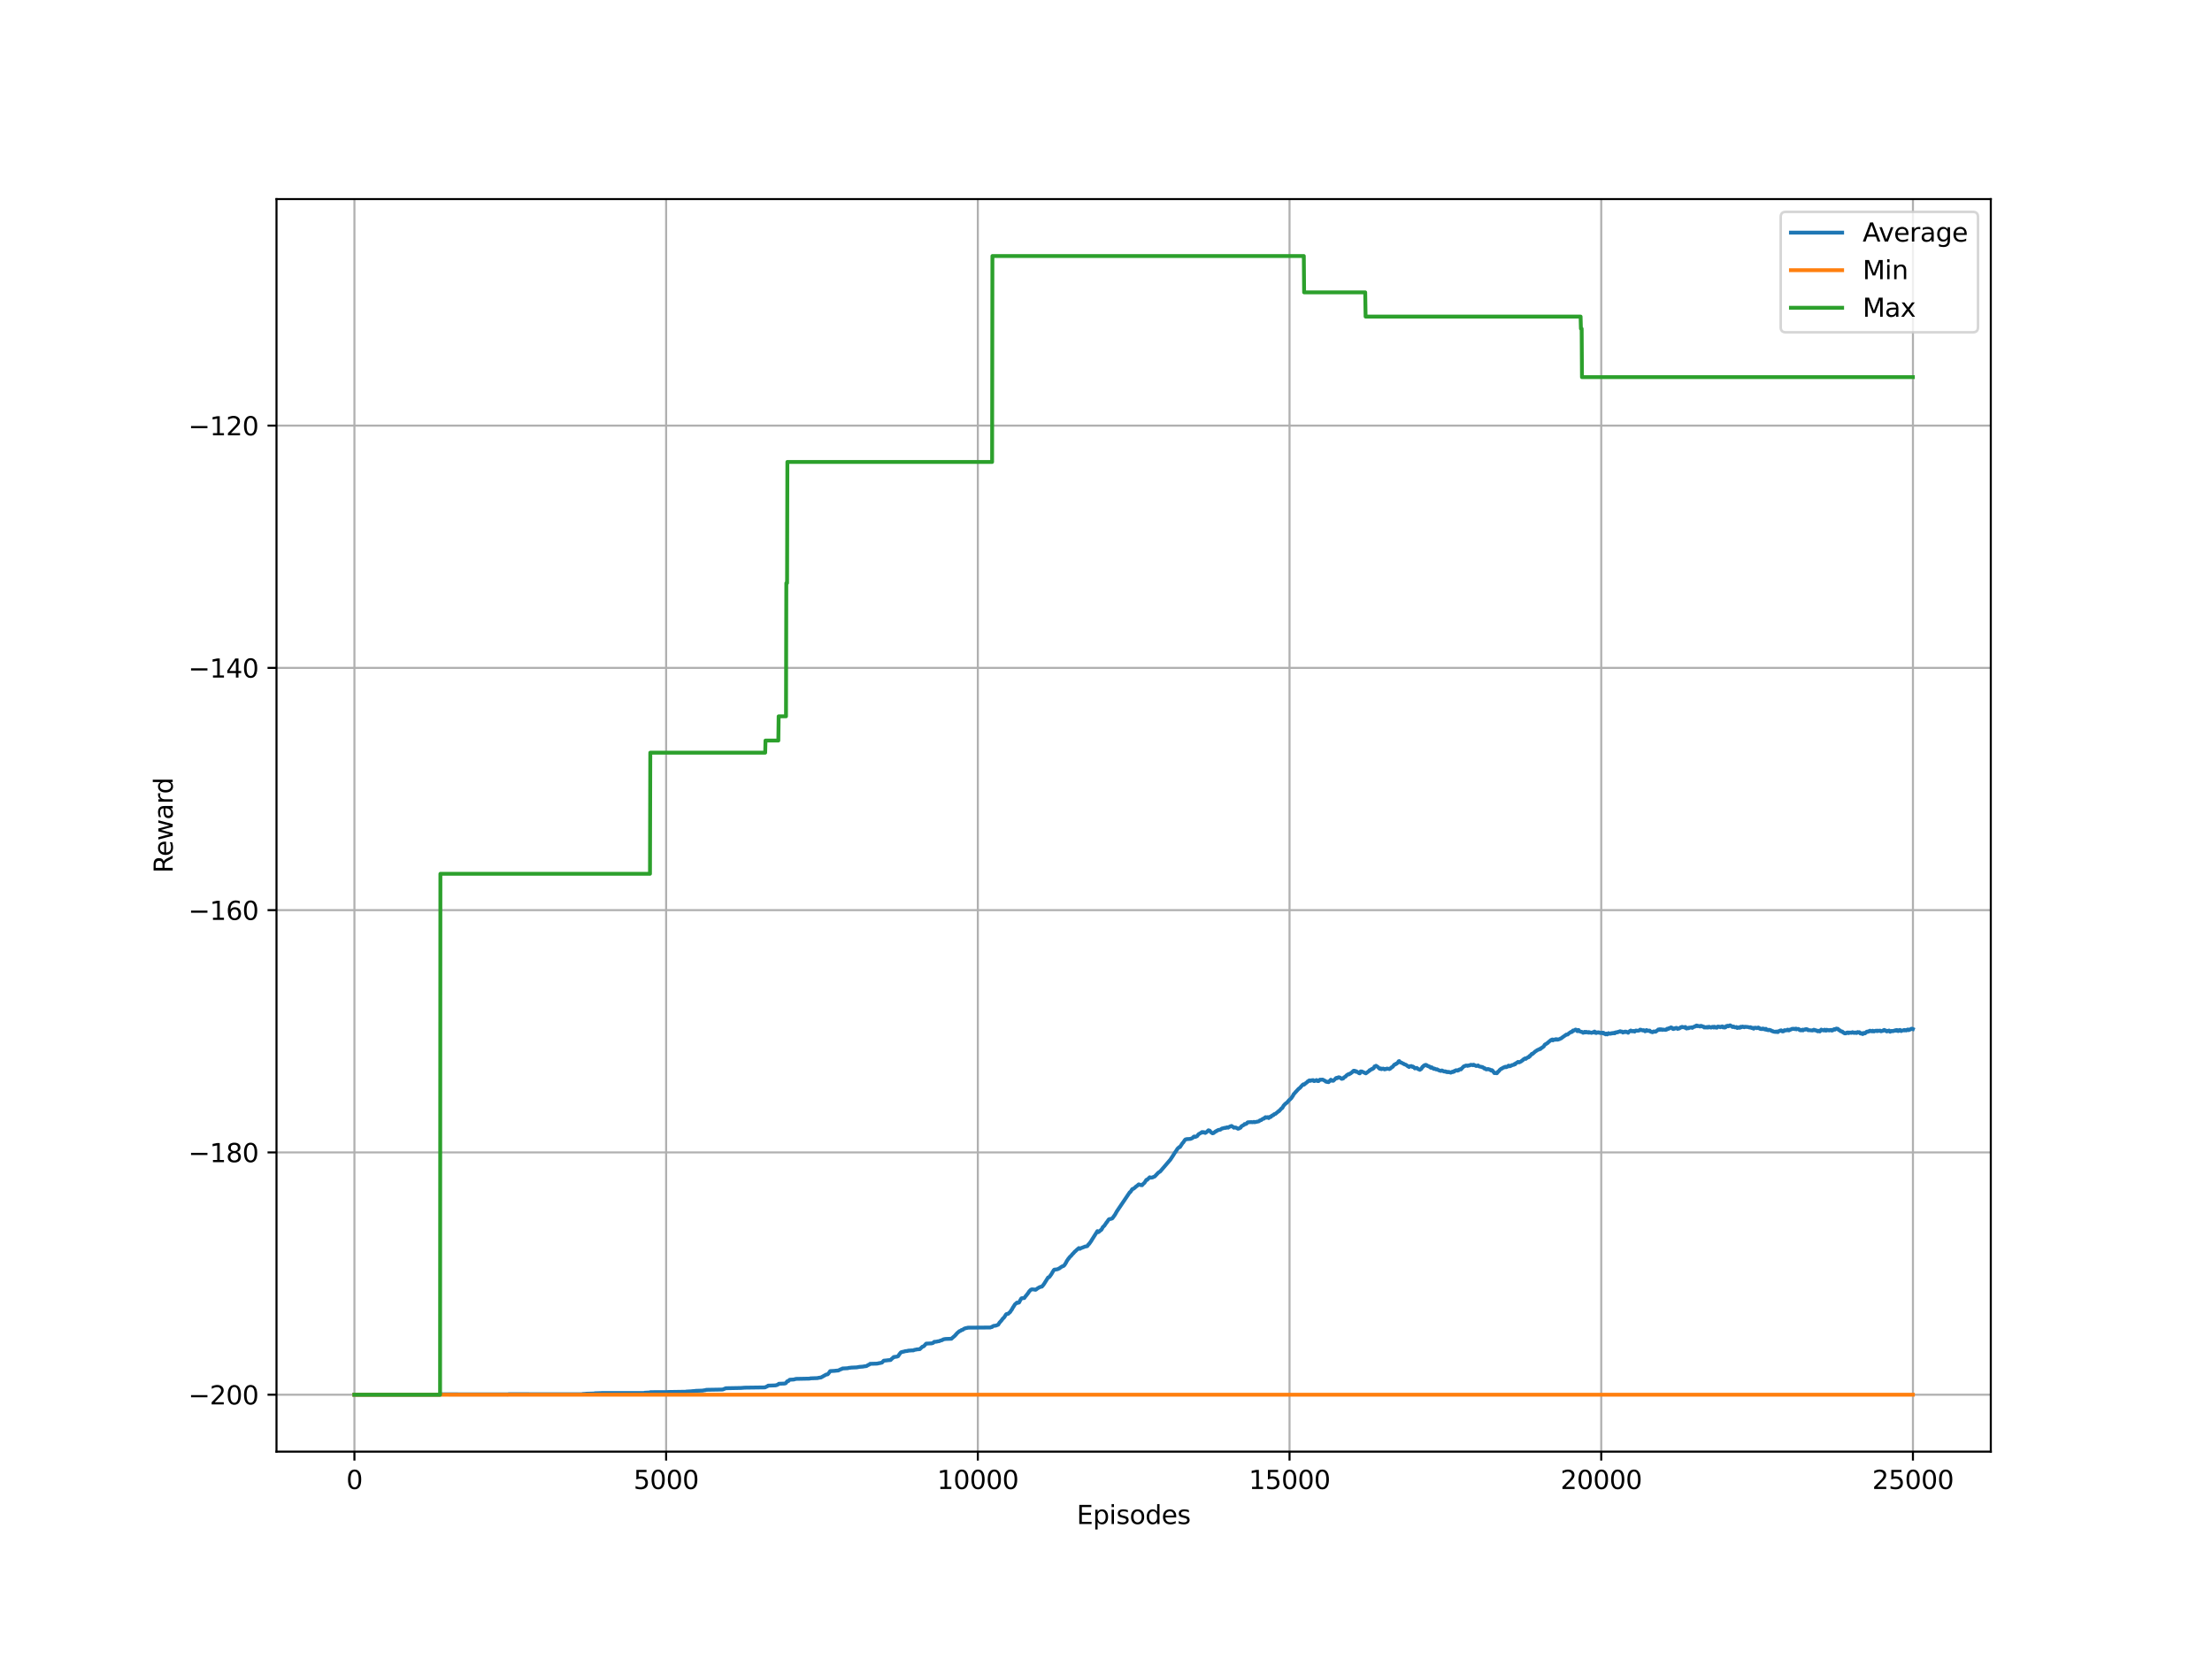<?xml version="1.0" encoding="utf-8" standalone="no"?>
<!DOCTYPE svg PUBLIC "-//W3C//DTD SVG 1.1//EN"
  "http://www.w3.org/Graphics/SVG/1.1/DTD/svg11.dtd">
<svg xmlns:xlink="http://www.w3.org/1999/xlink" width="864pt" height="648pt" viewBox="0 0 864 648" xmlns="http://www.w3.org/2000/svg" version="1.1">
 <defs>
  <style type="text/css">*{stroke-linejoin: round; stroke-linecap: butt}</style>
 </defs>
 <g id="figure_1">
  <g id="patch_1">
   <path d="M 0 648 
L 864 648 
L 864 0 
L 0 0 
z
" style="fill: #ffffff"/>
  </g>
  <g id="axes_1">
   <g id="patch_2">
    <path d="M 108 567 
L 777.6 567 
L 777.6 77.76 
L 108 77.76 
z
" style="fill: #ffffff"/>
   </g>
   <g id="matplotlib.axis_1">
    <g id="xtick_1">
     <g id="line2d_1">
      <path d="M 138.436 567 
L 138.436 77.76 
" clip-path="url(#pc8a36dac6a)" style="fill: none; stroke: #b0b0b0; stroke-width: 0.8; stroke-linecap: square"/>
     </g>
     <g id="line2d_2">
      <defs>
       <path id="mc6e94ce526" d="M 0 0 
L 0 3.5 
" style="stroke: #000000; stroke-width: 0.8"/>
      </defs>
      <g>
       <use xlink:href="#mc6e94ce526" x="138.436" y="567" style="stroke: #000000; stroke-width: 0.8"/>
      </g>
     </g>
     <g id="text_1">
      <!-- 0 -->
      <g transform="translate(135.255 581.598)scale(0.1 -0.1)">
       <defs>
        <path id="DejaVuSans-30" d="M 2034 4250 
Q 1547 4250 1301 3770 
Q 1056 3291 1056 2328 
Q 1056 1369 1301 889 
Q 1547 409 2034 409 
Q 2525 409 2770 889 
Q 3016 1369 3016 2328 
Q 3016 3291 2770 3770 
Q 2525 4250 2034 4250 
z
M 2034 4750 
Q 2819 4750 3233 4129 
Q 3647 3509 3647 2328 
Q 3647 1150 3233 529 
Q 2819 -91 2034 -91 
Q 1250 -91 836 529 
Q 422 1150 422 2328 
Q 422 3509 836 4129 
Q 1250 4750 2034 4750 
z
" transform="scale(0.016)"/>
       </defs>
       <use xlink:href="#DejaVuSans-30"/>
      </g>
     </g>
    </g>
    <g id="xtick_2">
     <g id="line2d_3">
      <path d="M 260.187 567 
L 260.187 77.76 
" clip-path="url(#pc8a36dac6a)" style="fill: none; stroke: #b0b0b0; stroke-width: 0.8; stroke-linecap: square"/>
     </g>
     <g id="line2d_4">
      <g>
       <use xlink:href="#mc6e94ce526" x="260.187" y="567" style="stroke: #000000; stroke-width: 0.8"/>
      </g>
     </g>
     <g id="text_2">
      <!-- 5000 -->
      <g transform="translate(247.462 581.598)scale(0.1 -0.1)">
       <defs>
        <path id="DejaVuSans-35" d="M 691 4666 
L 3169 4666 
L 3169 4134 
L 1269 4134 
L 1269 2991 
Q 1406 3038 1543 3061 
Q 1681 3084 1819 3084 
Q 2600 3084 3056 2656 
Q 3513 2228 3513 1497 
Q 3513 744 3044 326 
Q 2575 -91 1722 -91 
Q 1428 -91 1123 -41 
Q 819 9 494 109 
L 494 744 
Q 775 591 1075 516 
Q 1375 441 1709 441 
Q 2250 441 2565 725 
Q 2881 1009 2881 1497 
Q 2881 1984 2565 2268 
Q 2250 2553 1709 2553 
Q 1456 2553 1204 2497 
Q 953 2441 691 2322 
L 691 4666 
z
" transform="scale(0.016)"/>
       </defs>
       <use xlink:href="#DejaVuSans-35"/>
       <use xlink:href="#DejaVuSans-30" x="63.623"/>
       <use xlink:href="#DejaVuSans-30" x="127.246"/>
       <use xlink:href="#DejaVuSans-30" x="190.869"/>
      </g>
     </g>
    </g>
    <g id="xtick_3">
     <g id="line2d_5">
      <path d="M 381.937 567 
L 381.937 77.76 
" clip-path="url(#pc8a36dac6a)" style="fill: none; stroke: #b0b0b0; stroke-width: 0.8; stroke-linecap: square"/>
     </g>
     <g id="line2d_6">
      <g>
       <use xlink:href="#mc6e94ce526" x="381.937" y="567" style="stroke: #000000; stroke-width: 0.8"/>
      </g>
     </g>
     <g id="text_3">
      <!-- 10000 -->
      <g transform="translate(366.031 581.598)scale(0.1 -0.1)">
       <defs>
        <path id="DejaVuSans-31" d="M 794 531 
L 1825 531 
L 1825 4091 
L 703 3866 
L 703 4441 
L 1819 4666 
L 2450 4666 
L 2450 531 
L 3481 531 
L 3481 0 
L 794 0 
L 794 531 
z
" transform="scale(0.016)"/>
       </defs>
       <use xlink:href="#DejaVuSans-31"/>
       <use xlink:href="#DejaVuSans-30" x="63.623"/>
       <use xlink:href="#DejaVuSans-30" x="127.246"/>
       <use xlink:href="#DejaVuSans-30" x="190.869"/>
       <use xlink:href="#DejaVuSans-30" x="254.492"/>
      </g>
     </g>
    </g>
    <g id="xtick_4">
     <g id="line2d_7">
      <path d="M 503.687 567 
L 503.687 77.76 
" clip-path="url(#pc8a36dac6a)" style="fill: none; stroke: #b0b0b0; stroke-width: 0.8; stroke-linecap: square"/>
     </g>
     <g id="line2d_8">
      <g>
       <use xlink:href="#mc6e94ce526" x="503.687" y="567" style="stroke: #000000; stroke-width: 0.8"/>
      </g>
     </g>
     <g id="text_4">
      <!-- 15000 -->
      <g transform="translate(487.781 581.598)scale(0.1 -0.1)">
       <use xlink:href="#DejaVuSans-31"/>
       <use xlink:href="#DejaVuSans-35" x="63.623"/>
       <use xlink:href="#DejaVuSans-30" x="127.246"/>
       <use xlink:href="#DejaVuSans-30" x="190.869"/>
       <use xlink:href="#DejaVuSans-30" x="254.492"/>
      </g>
     </g>
    </g>
    <g id="xtick_5">
     <g id="line2d_9">
      <path d="M 625.438 567 
L 625.438 77.76 
" clip-path="url(#pc8a36dac6a)" style="fill: none; stroke: #b0b0b0; stroke-width: 0.8; stroke-linecap: square"/>
     </g>
     <g id="line2d_10">
      <g>
       <use xlink:href="#mc6e94ce526" x="625.438" y="567" style="stroke: #000000; stroke-width: 0.8"/>
      </g>
     </g>
     <g id="text_5">
      <!-- 20000 -->
      <g transform="translate(609.531 581.598)scale(0.1 -0.1)">
       <defs>
        <path id="DejaVuSans-32" d="M 1228 531 
L 3431 531 
L 3431 0 
L 469 0 
L 469 531 
Q 828 903 1448 1529 
Q 2069 2156 2228 2338 
Q 2531 2678 2651 2914 
Q 2772 3150 2772 3378 
Q 2772 3750 2511 3984 
Q 2250 4219 1831 4219 
Q 1534 4219 1204 4116 
Q 875 4013 500 3803 
L 500 4441 
Q 881 4594 1212 4672 
Q 1544 4750 1819 4750 
Q 2544 4750 2975 4387 
Q 3406 4025 3406 3419 
Q 3406 3131 3298 2873 
Q 3191 2616 2906 2266 
Q 2828 2175 2409 1742 
Q 1991 1309 1228 531 
z
" transform="scale(0.016)"/>
       </defs>
       <use xlink:href="#DejaVuSans-32"/>
       <use xlink:href="#DejaVuSans-30" x="63.623"/>
       <use xlink:href="#DejaVuSans-30" x="127.246"/>
       <use xlink:href="#DejaVuSans-30" x="190.869"/>
       <use xlink:href="#DejaVuSans-30" x="254.492"/>
      </g>
     </g>
    </g>
    <g id="xtick_6">
     <g id="line2d_11">
      <path d="M 747.188 567 
L 747.188 77.76 
" clip-path="url(#pc8a36dac6a)" style="fill: none; stroke: #b0b0b0; stroke-width: 0.8; stroke-linecap: square"/>
     </g>
     <g id="line2d_12">
      <g>
       <use xlink:href="#mc6e94ce526" x="747.188" y="567" style="stroke: #000000; stroke-width: 0.8"/>
      </g>
     </g>
     <g id="text_6">
      <!-- 25000 -->
      <g transform="translate(731.282 581.598)scale(0.1 -0.1)">
       <use xlink:href="#DejaVuSans-32"/>
       <use xlink:href="#DejaVuSans-35" x="63.623"/>
       <use xlink:href="#DejaVuSans-30" x="127.246"/>
       <use xlink:href="#DejaVuSans-30" x="190.869"/>
       <use xlink:href="#DejaVuSans-30" x="254.492"/>
      </g>
     </g>
    </g>
    <g id="text_7">
     <!-- Episodes -->
     <g transform="translate(420.558 595.277)scale(0.1 -0.1)">
      <defs>
       <path id="DejaVuSans-45" d="M 628 4666 
L 3578 4666 
L 3578 4134 
L 1259 4134 
L 1259 2753 
L 3481 2753 
L 3481 2222 
L 1259 2222 
L 1259 531 
L 3634 531 
L 3634 0 
L 628 0 
L 628 4666 
z
" transform="scale(0.016)"/>
       <path id="DejaVuSans-70" d="M 1159 525 
L 1159 -1331 
L 581 -1331 
L 581 3500 
L 1159 3500 
L 1159 2969 
Q 1341 3281 1617 3432 
Q 1894 3584 2278 3584 
Q 2916 3584 3314 3078 
Q 3713 2572 3713 1747 
Q 3713 922 3314 415 
Q 2916 -91 2278 -91 
Q 1894 -91 1617 61 
Q 1341 213 1159 525 
z
M 3116 1747 
Q 3116 2381 2855 2742 
Q 2594 3103 2138 3103 
Q 1681 3103 1420 2742 
Q 1159 2381 1159 1747 
Q 1159 1113 1420 752 
Q 1681 391 2138 391 
Q 2594 391 2855 752 
Q 3116 1113 3116 1747 
z
" transform="scale(0.016)"/>
       <path id="DejaVuSans-69" d="M 603 3500 
L 1178 3500 
L 1178 0 
L 603 0 
L 603 3500 
z
M 603 4863 
L 1178 4863 
L 1178 4134 
L 603 4134 
L 603 4863 
z
" transform="scale(0.016)"/>
       <path id="DejaVuSans-73" d="M 2834 3397 
L 2834 2853 
Q 2591 2978 2328 3040 
Q 2066 3103 1784 3103 
Q 1356 3103 1142 2972 
Q 928 2841 928 2578 
Q 928 2378 1081 2264 
Q 1234 2150 1697 2047 
L 1894 2003 
Q 2506 1872 2764 1633 
Q 3022 1394 3022 966 
Q 3022 478 2636 193 
Q 2250 -91 1575 -91 
Q 1294 -91 989 -36 
Q 684 19 347 128 
L 347 722 
Q 666 556 975 473 
Q 1284 391 1588 391 
Q 1994 391 2212 530 
Q 2431 669 2431 922 
Q 2431 1156 2273 1281 
Q 2116 1406 1581 1522 
L 1381 1569 
Q 847 1681 609 1914 
Q 372 2147 372 2553 
Q 372 3047 722 3315 
Q 1072 3584 1716 3584 
Q 2034 3584 2315 3537 
Q 2597 3491 2834 3397 
z
" transform="scale(0.016)"/>
       <path id="DejaVuSans-6f" d="M 1959 3097 
Q 1497 3097 1228 2736 
Q 959 2375 959 1747 
Q 959 1119 1226 758 
Q 1494 397 1959 397 
Q 2419 397 2687 759 
Q 2956 1122 2956 1747 
Q 2956 2369 2687 2733 
Q 2419 3097 1959 3097 
z
M 1959 3584 
Q 2709 3584 3137 3096 
Q 3566 2609 3566 1747 
Q 3566 888 3137 398 
Q 2709 -91 1959 -91 
Q 1206 -91 779 398 
Q 353 888 353 1747 
Q 353 2609 779 3096 
Q 1206 3584 1959 3584 
z
" transform="scale(0.016)"/>
       <path id="DejaVuSans-64" d="M 2906 2969 
L 2906 4863 
L 3481 4863 
L 3481 0 
L 2906 0 
L 2906 525 
Q 2725 213 2448 61 
Q 2172 -91 1784 -91 
Q 1150 -91 751 415 
Q 353 922 353 1747 
Q 353 2572 751 3078 
Q 1150 3584 1784 3584 
Q 2172 3584 2448 3432 
Q 2725 3281 2906 2969 
z
M 947 1747 
Q 947 1113 1208 752 
Q 1469 391 1925 391 
Q 2381 391 2643 752 
Q 2906 1113 2906 1747 
Q 2906 2381 2643 2742 
Q 2381 3103 1925 3103 
Q 1469 3103 1208 2742 
Q 947 2381 947 1747 
z
" transform="scale(0.016)"/>
       <path id="DejaVuSans-65" d="M 3597 1894 
L 3597 1613 
L 953 1613 
Q 991 1019 1311 708 
Q 1631 397 2203 397 
Q 2534 397 2845 478 
Q 3156 559 3463 722 
L 3463 178 
Q 3153 47 2828 -22 
Q 2503 -91 2169 -91 
Q 1331 -91 842 396 
Q 353 884 353 1716 
Q 353 2575 817 3079 
Q 1281 3584 2069 3584 
Q 2775 3584 3186 3129 
Q 3597 2675 3597 1894 
z
M 3022 2063 
Q 3016 2534 2758 2815 
Q 2500 3097 2075 3097 
Q 1594 3097 1305 2825 
Q 1016 2553 972 2059 
L 3022 2063 
z
" transform="scale(0.016)"/>
      </defs>
      <use xlink:href="#DejaVuSans-45"/>
      <use xlink:href="#DejaVuSans-70" x="63.184"/>
      <use xlink:href="#DejaVuSans-69" x="126.66"/>
      <use xlink:href="#DejaVuSans-73" x="154.443"/>
      <use xlink:href="#DejaVuSans-6f" x="206.543"/>
      <use xlink:href="#DejaVuSans-64" x="267.725"/>
      <use xlink:href="#DejaVuSans-65" x="331.201"/>
      <use xlink:href="#DejaVuSans-73" x="392.725"/>
     </g>
    </g>
   </g>
   <g id="matplotlib.axis_2">
    <g id="ytick_1">
     <g id="line2d_13">
      <path d="M 108 544.762 
L 777.6 544.762 
" clip-path="url(#pc8a36dac6a)" style="fill: none; stroke: #b0b0b0; stroke-width: 0.8; stroke-linecap: square"/>
     </g>
     <g id="line2d_14">
      <defs>
       <path id="mcad60c7ea4" d="M 0 0 
L -3.5 0 
" style="stroke: #000000; stroke-width: 0.8"/>
      </defs>
      <g>
       <use xlink:href="#mcad60c7ea4" x="108" y="544.762" style="stroke: #000000; stroke-width: 0.8"/>
      </g>
     </g>
     <g id="text_8">
      <!-- −200 -->
      <g transform="translate(73.533 548.561)scale(0.1 -0.1)">
       <defs>
        <path id="DejaVuSans-2212" d="M 678 2272 
L 4684 2272 
L 4684 1741 
L 678 1741 
L 678 2272 
z
" transform="scale(0.016)"/>
       </defs>
       <use xlink:href="#DejaVuSans-2212"/>
       <use xlink:href="#DejaVuSans-32" x="83.789"/>
       <use xlink:href="#DejaVuSans-30" x="147.412"/>
       <use xlink:href="#DejaVuSans-30" x="211.035"/>
      </g>
     </g>
    </g>
    <g id="ytick_2">
     <g id="line2d_15">
      <path d="M 108 450.131 
L 777.6 450.131 
" clip-path="url(#pc8a36dac6a)" style="fill: none; stroke: #b0b0b0; stroke-width: 0.8; stroke-linecap: square"/>
     </g>
     <g id="line2d_16">
      <g>
       <use xlink:href="#mcad60c7ea4" x="108" y="450.131" style="stroke: #000000; stroke-width: 0.8"/>
      </g>
     </g>
     <g id="text_9">
      <!-- −180 -->
      <g transform="translate(73.533 453.93)scale(0.1 -0.1)">
       <defs>
        <path id="DejaVuSans-38" d="M 2034 2216 
Q 1584 2216 1326 1975 
Q 1069 1734 1069 1313 
Q 1069 891 1326 650 
Q 1584 409 2034 409 
Q 2484 409 2743 651 
Q 3003 894 3003 1313 
Q 3003 1734 2745 1975 
Q 2488 2216 2034 2216 
z
M 1403 2484 
Q 997 2584 770 2862 
Q 544 3141 544 3541 
Q 544 4100 942 4425 
Q 1341 4750 2034 4750 
Q 2731 4750 3128 4425 
Q 3525 4100 3525 3541 
Q 3525 3141 3298 2862 
Q 3072 2584 2669 2484 
Q 3125 2378 3379 2068 
Q 3634 1759 3634 1313 
Q 3634 634 3220 271 
Q 2806 -91 2034 -91 
Q 1263 -91 848 271 
Q 434 634 434 1313 
Q 434 1759 690 2068 
Q 947 2378 1403 2484 
z
M 1172 3481 
Q 1172 3119 1398 2916 
Q 1625 2713 2034 2713 
Q 2441 2713 2670 2916 
Q 2900 3119 2900 3481 
Q 2900 3844 2670 4047 
Q 2441 4250 2034 4250 
Q 1625 4250 1398 4047 
Q 1172 3844 1172 3481 
z
" transform="scale(0.016)"/>
       </defs>
       <use xlink:href="#DejaVuSans-2212"/>
       <use xlink:href="#DejaVuSans-31" x="83.789"/>
       <use xlink:href="#DejaVuSans-38" x="147.412"/>
       <use xlink:href="#DejaVuSans-30" x="211.035"/>
      </g>
     </g>
    </g>
    <g id="ytick_3">
     <g id="line2d_17">
      <path d="M 108 355.501 
L 777.6 355.501 
" clip-path="url(#pc8a36dac6a)" style="fill: none; stroke: #b0b0b0; stroke-width: 0.8; stroke-linecap: square"/>
     </g>
     <g id="line2d_18">
      <g>
       <use xlink:href="#mcad60c7ea4" x="108" y="355.501" style="stroke: #000000; stroke-width: 0.8"/>
      </g>
     </g>
     <g id="text_10">
      <!-- −160 -->
      <g transform="translate(73.533 359.3)scale(0.1 -0.1)">
       <defs>
        <path id="DejaVuSans-36" d="M 2113 2584 
Q 1688 2584 1439 2293 
Q 1191 2003 1191 1497 
Q 1191 994 1439 701 
Q 1688 409 2113 409 
Q 2538 409 2786 701 
Q 3034 994 3034 1497 
Q 3034 2003 2786 2293 
Q 2538 2584 2113 2584 
z
M 3366 4563 
L 3366 3988 
Q 3128 4100 2886 4159 
Q 2644 4219 2406 4219 
Q 1781 4219 1451 3797 
Q 1122 3375 1075 2522 
Q 1259 2794 1537 2939 
Q 1816 3084 2150 3084 
Q 2853 3084 3261 2657 
Q 3669 2231 3669 1497 
Q 3669 778 3244 343 
Q 2819 -91 2113 -91 
Q 1303 -91 875 529 
Q 447 1150 447 2328 
Q 447 3434 972 4092 
Q 1497 4750 2381 4750 
Q 2619 4750 2861 4703 
Q 3103 4656 3366 4563 
z
" transform="scale(0.016)"/>
       </defs>
       <use xlink:href="#DejaVuSans-2212"/>
       <use xlink:href="#DejaVuSans-31" x="83.789"/>
       <use xlink:href="#DejaVuSans-36" x="147.412"/>
       <use xlink:href="#DejaVuSans-30" x="211.035"/>
      </g>
     </g>
    </g>
    <g id="ytick_4">
     <g id="line2d_19">
      <path d="M 108 260.87 
L 777.6 260.87 
" clip-path="url(#pc8a36dac6a)" style="fill: none; stroke: #b0b0b0; stroke-width: 0.8; stroke-linecap: square"/>
     </g>
     <g id="line2d_20">
      <g>
       <use xlink:href="#mcad60c7ea4" x="108" y="260.87" style="stroke: #000000; stroke-width: 0.8"/>
      </g>
     </g>
     <g id="text_11">
      <!-- −140 -->
      <g transform="translate(73.533 264.669)scale(0.1 -0.1)">
       <defs>
        <path id="DejaVuSans-34" d="M 2419 4116 
L 825 1625 
L 2419 1625 
L 2419 4116 
z
M 2253 4666 
L 3047 4666 
L 3047 1625 
L 3713 1625 
L 3713 1100 
L 3047 1100 
L 3047 0 
L 2419 0 
L 2419 1100 
L 313 1100 
L 313 1709 
L 2253 4666 
z
" transform="scale(0.016)"/>
       </defs>
       <use xlink:href="#DejaVuSans-2212"/>
       <use xlink:href="#DejaVuSans-31" x="83.789"/>
       <use xlink:href="#DejaVuSans-34" x="147.412"/>
       <use xlink:href="#DejaVuSans-30" x="211.035"/>
      </g>
     </g>
    </g>
    <g id="ytick_5">
     <g id="line2d_21">
      <path d="M 108 166.24 
L 777.6 166.24 
" clip-path="url(#pc8a36dac6a)" style="fill: none; stroke: #b0b0b0; stroke-width: 0.8; stroke-linecap: square"/>
     </g>
     <g id="line2d_22">
      <g>
       <use xlink:href="#mcad60c7ea4" x="108" y="166.24" style="stroke: #000000; stroke-width: 0.8"/>
      </g>
     </g>
     <g id="text_12">
      <!-- −120 -->
      <g transform="translate(73.533 170.039)scale(0.1 -0.1)">
       <use xlink:href="#DejaVuSans-2212"/>
       <use xlink:href="#DejaVuSans-31" x="83.789"/>
       <use xlink:href="#DejaVuSans-32" x="147.412"/>
       <use xlink:href="#DejaVuSans-30" x="211.035"/>
      </g>
     </g>
    </g>
    <g id="text_13">
     <!-- Reward -->
     <g transform="translate(67.453 341.001)rotate(-90)scale(0.1 -0.1)">
      <defs>
       <path id="DejaVuSans-52" d="M 2841 2188 
Q 3044 2119 3236 1894 
Q 3428 1669 3622 1275 
L 4263 0 
L 3584 0 
L 2988 1197 
Q 2756 1666 2539 1819 
Q 2322 1972 1947 1972 
L 1259 1972 
L 1259 0 
L 628 0 
L 628 4666 
L 2053 4666 
Q 2853 4666 3247 4331 
Q 3641 3997 3641 3322 
Q 3641 2881 3436 2590 
Q 3231 2300 2841 2188 
z
M 1259 4147 
L 1259 2491 
L 2053 2491 
Q 2509 2491 2742 2702 
Q 2975 2913 2975 3322 
Q 2975 3731 2742 3939 
Q 2509 4147 2053 4147 
L 1259 4147 
z
" transform="scale(0.016)"/>
       <path id="DejaVuSans-77" d="M 269 3500 
L 844 3500 
L 1563 769 
L 2278 3500 
L 2956 3500 
L 3675 769 
L 4391 3500 
L 4966 3500 
L 4050 0 
L 3372 0 
L 2619 2869 
L 1863 0 
L 1184 0 
L 269 3500 
z
" transform="scale(0.016)"/>
       <path id="DejaVuSans-61" d="M 2194 1759 
Q 1497 1759 1228 1600 
Q 959 1441 959 1056 
Q 959 750 1161 570 
Q 1363 391 1709 391 
Q 2188 391 2477 730 
Q 2766 1069 2766 1631 
L 2766 1759 
L 2194 1759 
z
M 3341 1997 
L 3341 0 
L 2766 0 
L 2766 531 
Q 2569 213 2275 61 
Q 1981 -91 1556 -91 
Q 1019 -91 701 211 
Q 384 513 384 1019 
Q 384 1609 779 1909 
Q 1175 2209 1959 2209 
L 2766 2209 
L 2766 2266 
Q 2766 2663 2505 2880 
Q 2244 3097 1772 3097 
Q 1472 3097 1187 3025 
Q 903 2953 641 2809 
L 641 3341 
Q 956 3463 1253 3523 
Q 1550 3584 1831 3584 
Q 2591 3584 2966 3190 
Q 3341 2797 3341 1997 
z
" transform="scale(0.016)"/>
       <path id="DejaVuSans-72" d="M 2631 2963 
Q 2534 3019 2420 3045 
Q 2306 3072 2169 3072 
Q 1681 3072 1420 2755 
Q 1159 2438 1159 1844 
L 1159 0 
L 581 0 
L 581 3500 
L 1159 3500 
L 1159 2956 
Q 1341 3275 1631 3429 
Q 1922 3584 2338 3584 
Q 2397 3584 2469 3576 
Q 2541 3569 2628 3553 
L 2631 2963 
z
" transform="scale(0.016)"/>
      </defs>
      <use xlink:href="#DejaVuSans-52"/>
      <use xlink:href="#DejaVuSans-65" x="64.982"/>
      <use xlink:href="#DejaVuSans-77" x="126.506"/>
      <use xlink:href="#DejaVuSans-61" x="208.293"/>
      <use xlink:href="#DejaVuSans-72" x="269.572"/>
      <use xlink:href="#DejaVuSans-64" x="308.936"/>
     </g>
    </g>
   </g>
   <g id="line2d_23">
    <path d="M 138.436 544.762 
L 171.893 544.762 
L 172.015 544.614 
L 198.484 544.641 
L 198.605 544.568 
L 227.338 544.593 
L 227.485 544.501 
L 228.775 544.426 
L 228.921 544.382 
L 232.135 544.291 
L 232.306 544.211 
L 234.838 544.129 
L 235.057 544.109 
L 236.372 544.1 
L 251.591 544.105 
L 251.786 543.996 
L 253.758 543.903 
L 254.026 543.774 
L 260.868 543.744 
L 261.015 543.706 
L 267.954 543.602 
L 268.125 543.533 
L 270.146 543.431 
L 270.292 543.39 
L 271.509 543.302 
L 271.656 543.253 
L 274.578 543.153 
L 274.797 543.078 
L 275.625 542.974 
L 275.819 542.855 
L 282.272 542.747 
L 283.514 542.24 
L 289.455 542.132 
L 290.868 542.021 
L 298.855 541.916 
L 299.049 541.78 
L 299.78 541.45 
L 300.023 541.228 
L 302.97 541.122 
L 303.165 541.044 
L 303.505 540.978 
L 303.676 540.864 
L 303.919 540.77 
L 304.212 540.492 
L 306.427 540.416 
L 306.574 540.378 
L 306.914 540.275 
L 307.499 539.528 
L 307.937 539.443 
L 308.327 539.024 
L 308.424 538.942 
L 308.57 538.912 
L 310.129 538.828 
L 310.275 538.762 
L 310.689 538.652 
L 310.957 538.588 
L 316.314 538.481 
L 316.484 538.382 
L 319.357 538.279 
L 319.576 538.192 
L 320.672 538.04 
L 322.693 536.905 
L 323.302 536.801 
L 323.619 536.445 
L 324.276 535.548 
L 326.175 535.438 
L 326.321 535.403 
L 327.369 535.315 
L 327.515 535.276 
L 328.367 534.843 
L 328.805 534.732 
L 329.049 534.529 
L 331.191 534.422 
L 331.411 534.311 
L 332.336 534.215 
L 332.482 534.186 
L 334.674 534.087 
L 334.966 534.028 
L 335.477 533.935 
L 335.696 533.893 
L 337.157 533.784 
L 337.401 533.707 
L 338.399 533.598 
L 338.691 533.435 
L 338.813 533.345 
L 339.178 533.122 
L 339.519 533.037 
L 339.836 532.709 
L 342.539 532.63 
L 342.685 532.595 
L 343.05 532.546 
L 343.172 532.476 
L 343.878 532.379 
L 344.048 532.316 
L 344.487 532.228 
L 345.193 531.479 
L 345.388 531.46 
L 346.483 531.356 
L 346.629 531.321 
L 347.871 531.216 
L 348.261 530.795 
L 348.407 530.696 
L 348.577 530.537 
L 348.699 530.436 
L 349.089 530.051 
L 349.113 530.088 
L 349.259 530.119 
L 349.284 530.063 
L 349.478 529.981 
L 350.355 529.914 
L 350.501 529.816 
L 350.793 529.733 
L 351.353 528.87 
L 351.451 528.775 
L 351.889 528.226 
L 352.108 528.146 
L 352.254 528.091 
L 352.717 528.008 
L 352.863 527.965 
L 353.326 527.856 
L 353.569 527.764 
L 354.494 527.672 
L 354.714 527.562 
L 356.321 527.454 
L 356.71 527.477 
L 356.929 527.388 
L 357.1 527.27 
L 357.782 527.161 
L 357.977 527.084 
L 359.267 526.974 
L 360.314 525.993 
L 360.704 525.906 
L 360.899 525.766 
L 361.045 525.612 
L 361.751 524.817 
L 363.894 524.714 
L 364.235 524.606 
L 364.527 524.515 
L 364.868 524.127 
L 365.939 524.041 
L 366.109 523.939 
L 366.889 523.85 
L 367.108 523.729 
L 367.351 523.619 
L 367.619 523.554 
L 368.033 523.449 
L 368.325 523.22 
L 368.666 523.11 
L 368.934 523.061 
L 369.397 522.993 
L 371.613 522.916 
L 371.978 522.579 
L 373.025 521.687 
L 373.341 521.277 
L 373.366 521.31 
L 373.414 521.273 
L 373.731 520.84 
L 374.754 519.945 
L 375.07 519.877 
L 375.265 519.739 
L 375.387 519.659 
L 375.582 519.492 
L 375.728 519.517 
L 375.947 519.428 
L 376.093 519.379 
L 376.531 519.004 
L 376.897 518.901 
L 377.14 518.774 
L 377.749 518.695 
L 377.944 518.587 
L 386.831 518.521 
L 386.977 518.404 
L 387.513 518.315 
L 387.684 518.082 
L 387.951 517.972 
L 388.122 517.889 
L 388.974 517.778 
L 389.899 517.418 
L 390.46 516.521 
L 390.581 516.433 
L 391.117 515.821 
L 391.263 515.643 
L 391.799 514.909 
L 391.994 514.836 
L 392.408 514.285 
L 392.578 513.996 
L 392.992 513.359 
L 393.211 513.246 
L 393.844 513.142 
L 393.99 512.966 
L 394.185 512.746 
L 394.331 512.669 
L 394.55 512.476 
L 395.037 511.73 
L 395.232 511.501 
L 395.622 510.747 
L 395.938 510.295 
L 396.377 509.566 
L 396.596 509.324 
L 396.791 509.204 
L 396.912 509.096 
L 397.205 508.798 
L 397.472 508.909 
L 397.618 508.85 
L 397.935 508.806 
L 398.057 508.736 
L 398.105 508.666 
L 398.446 507.924 
L 398.519 507.863 
L 398.885 507.228 
L 398.958 507.142 
L 399.104 507.081 
L 400.078 507.012 
L 400.638 506.231 
L 400.76 506.126 
L 401.563 505.109 
L 402.075 504.325 
L 402.221 504.221 
L 402.513 503.88 
L 402.683 503.78 
L 402.975 503.616 
L 404.217 503.696 
L 404.388 503.796 
L 404.704 503.691 
L 405.143 503.296 
L 405.289 503.242 
L 405.435 503.143 
L 405.873 502.864 
L 406.141 502.77 
L 406.36 502.64 
L 406.969 502.545 
L 407.212 502.226 
L 407.334 502.13 
L 407.821 501.47 
L 409.38 498.993 
L 409.745 498.886 
L 409.915 498.712 
L 410.232 498.29 
L 410.305 498.192 
L 410.694 497.652 
L 411.157 496.82 
L 411.279 496.682 
L 411.547 496.177 
L 411.815 495.918 
L 412.74 495.817 
L 412.935 495.772 
L 413.3 495.667 
L 413.543 495.497 
L 413.86 495.411 
L 414.03 495.209 
L 414.274 495.053 
L 414.42 494.969 
L 414.542 494.862 
L 414.907 494.643 
L 415.321 494.542 
L 415.638 494.278 
L 415.784 494.135 
L 416.222 493.446 
L 416.344 493.259 
L 416.685 492.578 
L 417.391 491.534 
L 417.512 491.49 
L 417.756 491.089 
L 418.486 490.386 
L 418.876 489.882 
L 419.12 489.648 
L 419.241 489.55 
L 419.826 488.861 
L 419.996 488.765 
L 420.8 487.994 
L 420.921 487.931 
L 421.408 487.495 
L 421.53 487.572 
L 421.774 487.793 
L 421.92 487.714 
L 422.066 487.587 
L 423.576 487.008 
L 423.722 486.92 
L 423.941 486.882 
L 424.598 486.774 
L 424.817 486.603 
L 425.061 486.168 
L 425.28 485.932 
L 425.378 485.921 
L 426.157 484.826 
L 426.644 484.024 
L 427.691 482.376 
L 428.397 481.271 
L 428.64 480.869 
L 428.665 480.891 
L 429.006 481.271 
L 429.371 481.003 
L 430.028 480.392 
L 430.126 480.416 
L 430.15 480.392 
L 430.442 479.938 
L 430.735 479.354 
L 430.808 479.273 
L 431.246 478.859 
L 431.368 478.752 
L 431.733 478.203 
L 431.806 478.106 
L 432.244 477.439 
L 432.293 477.459 
L 432.317 477.422 
L 433.072 476.307 
L 433.267 476.213 
L 433.413 476.172 
L 433.584 476.15 
L 434.022 476.059 
L 434.217 475.99 
L 434.484 475.886 
L 435.532 474.426 
L 436.262 473.116 
L 436.432 472.883 
L 436.749 472.4 
L 441.278 465.7 
L 441.449 465.674 
L 441.765 465.241 
L 442.252 464.481 
L 442.593 464.395 
L 442.666 464.312 
L 442.763 464.23 
L 442.812 464.271 
L 443.445 463.751 
L 443.713 463.452 
L 443.786 463.459 
L 443.811 463.408 
L 443.908 463.324 
L 444.127 463.211 
L 444.541 462.828 
L 444.785 462.61 
L 445.223 462.72 
L 445.515 462.903 
L 445.685 462.828 
L 445.71 462.869 
L 446.075 462.946 
L 446.416 462.522 
L 446.513 462.442 
L 446.83 462.17 
L 447.049 461.97 
L 447.707 460.929 
L 447.877 460.782 
L 447.901 460.827 
L 448.072 460.848 
L 449.07 459.844 
L 449.387 459.944 
L 449.533 459.997 
L 450.215 459.892 
L 450.458 459.739 
L 451.067 459.514 
L 451.262 459.276 
L 451.895 458.622 
L 452.284 458.191 
L 452.601 457.926 
L 453.161 457.578 
L 456.984 453.136 
L 457.057 453.072 
L 458.226 451.306 
L 458.81 450.349 
L 459.322 449.647 
L 459.93 448.688 
L 460.222 448.403 
L 460.709 448.001 
L 460.88 448.043 
L 461.927 446.442 
L 462.122 446.297 
L 462.195 446.214 
L 462.731 445.381 
L 463.047 445.052 
L 463.51 444.979 
L 463.607 444.906 
L 463.631 444.947 
L 465.019 444.841 
L 465.872 444.469 
L 466.091 444.128 
L 466.432 443.959 
L 466.48 443.888 
L 466.553 443.994 
L 466.748 444.095 
L 466.87 444.082 
L 467.625 443.756 
L 467.844 443.409 
L 467.941 443.316 
L 468.136 443.024 
L 468.526 442.816 
L 468.94 442.584 
L 469.549 442.161 
L 469.841 442.374 
L 469.865 442.324 
L 470.133 442.201 
L 470.303 442.318 
L 470.352 442.254 
L 470.425 442.287 
L 470.523 442.323 
L 470.693 442.502 
L 470.717 442.443 
L 470.79 442.518 
L 470.888 442.411 
L 471.01 442.293 
L 471.034 442.349 
L 471.18 442.283 
L 472.008 441.485 
L 472.105 441.522 
L 472.251 441.62 
L 472.471 441.611 
L 473.006 442.276 
L 473.396 442.483 
L 473.591 442.667 
L 474.005 442.575 
L 474.711 441.992 
L 474.808 441.897 
L 475.003 441.851 
L 475.052 441.897 
L 475.1 441.831 
L 475.368 441.593 
L 475.685 441.525 
L 475.855 441.362 
L 476.659 441.253 
L 477.268 440.8 
L 477.803 440.704 
L 478.095 440.593 
L 478.655 440.52 
L 478.68 440.476 
L 478.729 440.553 
L 478.85 440.554 
L 479.24 440.328 
L 479.556 440.428 
L 479.703 440.472 
L 479.946 440.238 
L 480.263 440.156 
L 480.506 439.97 
L 480.798 439.875 
L 481.042 439.795 
L 481.188 439.928 
L 481.31 439.946 
L 481.602 440.193 
L 481.772 440.298 
L 481.967 440.491 
L 482.259 440.37 
L 482.819 440.451 
L 483.014 440.596 
L 483.136 440.66 
L 483.306 440.715 
L 483.404 440.809 
L 483.574 440.892 
L 484.037 440.752 
L 484.256 440.564 
L 484.548 440.485 
L 484.84 439.98 
L 484.962 439.907 
L 485.108 439.818 
L 485.254 439.711 
L 485.887 439.373 
L 485.96 439.306 
L 486.131 439.053 
L 486.155 439.088 
L 486.715 439.005 
L 486.861 438.924 
L 487.178 438.537 
L 487.373 438.374 
L 488.809 438.282 
L 488.931 438.325 
L 489.126 438.344 
L 489.759 438.262 
L 489.783 438.199 
L 489.856 438.293 
L 490.051 438.34 
L 490.49 438.231 
L 491.731 437.976 
L 492.097 437.612 
L 492.632 437.504 
L 492.705 437.398 
L 492.852 437.282 
L 493.022 437.182 
L 493.168 437.071 
L 493.606 436.872 
L 493.704 436.944 
L 493.728 436.865 
L 493.85 436.745 
L 494.191 436.432 
L 494.313 436.363 
L 494.483 436.431 
L 494.507 436.399 
L 494.556 436.491 
L 494.605 436.573 
L 494.653 436.476 
L 494.678 436.419 
L 494.751 436.454 
L 494.897 436.528 
L 495.14 436.359 
L 495.165 436.399 
L 495.554 436.71 
L 495.652 436.446 
L 495.725 436.481 
L 495.895 436.269 
L 495.968 436.341 
L 496.114 436.357 
L 496.455 436.219 
L 496.626 435.904 
L 496.65 435.914 
L 496.845 435.791 
L 496.918 435.687 
L 496.967 435.723 
L 497.283 435.641 
L 497.381 435.502 
L 497.429 435.546 
L 497.575 435.29 
L 497.697 435.202 
L 497.795 435.224 
L 497.941 435.112 
L 498.233 435.052 
L 498.379 434.888 
L 498.525 434.786 
L 499.475 434.007 
L 499.499 433.929 
L 499.572 434.023 
L 500.595 432.878 
L 500.741 432.869 
L 500.911 432.68 
L 501.447 431.741 
L 501.618 431.643 
L 501.837 431.326 
L 502.007 431.225 
L 502.251 430.946 
L 502.592 430.797 
L 502.957 430.358 
L 503.298 429.985 
L 503.566 429.631 
L 503.76 429.537 
L 504.174 429.123 
L 504.345 428.947 
L 504.418 428.89 
L 504.637 428.521 
L 504.71 428.437 
L 504.905 428.131 
L 504.978 428.081 
L 505.294 427.418 
L 505.83 426.846 
L 506.098 426.473 
L 506.22 426.432 
L 506.463 426.123 
L 507.291 425.242 
L 507.437 425.146 
L 507.656 424.998 
L 507.949 424.699 
L 508.022 424.64 
L 508.216 424.359 
L 508.655 423.917 
L 508.825 423.718 
L 508.947 423.621 
L 509.093 423.559 
L 509.117 423.597 
L 509.166 423.5 
L 509.288 423.603 
L 509.337 423.666 
L 509.41 423.584 
L 509.58 423.485 
L 510.14 422.983 
L 510.311 422.895 
L 510.432 422.845 
L 510.578 422.645 
L 510.749 422.425 
L 510.919 422.415 
L 510.992 422.348 
L 511.26 422.073 
L 511.406 422.047 
L 511.479 422.102 
L 511.504 422.022 
L 511.577 421.985 
L 511.601 422.035 
L 511.845 422.192 
L 511.869 422.158 
L 511.966 422.104 
L 512.307 421.994 
L 512.332 422.025 
L 512.38 421.935 
L 512.673 421.925 
L 512.794 422.08 
L 512.843 422.035 
L 512.916 421.889 
L 513.013 422.016 
L 513.281 422.276 
L 513.427 422.152 
L 513.549 422.228 
L 513.573 422.205 
L 513.695 422.104 
L 513.841 422.111 
L 514.207 421.859 
L 514.231 421.933 
L 514.255 421.98 
L 514.328 421.941 
L 514.353 421.915 
L 514.401 422.009 
L 514.547 422.21 
L 514.572 422.182 
L 514.669 422.258 
L 514.694 422.196 
L 515.01 422.273 
L 515.424 421.868 
L 515.57 421.714 
L 515.887 421.753 
L 516.52 421.688 
L 516.642 421.739 
L 516.666 421.709 
L 517.518 422.163 
L 517.567 422.162 
L 517.591 422.227 
L 517.883 422.489 
L 517.908 422.461 
L 518.005 422.414 
L 518.03 422.47 
L 518.176 422.556 
L 518.273 422.575 
L 518.492 422.629 
L 518.638 422.516 
L 518.93 422.696 
L 518.955 422.651 
L 519.101 422.53 
L 519.247 422.329 
L 519.393 422.2 
L 519.831 421.728 
L 519.856 421.779 
L 519.978 421.924 
L 520.002 421.893 
L 520.026 421.871 
L 520.075 421.937 
L 520.197 422.136 
L 520.245 422.04 
L 520.416 422.118 
L 520.708 422.121 
L 520.781 422.152 
L 520.805 422.129 
L 520.976 421.95 
L 521.512 421.464 
L 521.706 421.214 
L 521.804 421.117 
L 521.926 421.053 
L 522.072 421.016 
L 522.169 420.999 
L 522.193 421.026 
L 522.291 421.152 
L 522.339 421.095 
L 522.559 421.011 
L 522.656 420.901 
L 522.802 420.775 
L 522.851 420.847 
L 522.9 420.775 
L 523.021 420.811 
L 523.167 420.825 
L 523.63 421.039 
L 523.703 421.1 
L 523.898 421.326 
L 523.971 421.281 
L 524.02 421.324 
L 524.044 421.309 
L 524.093 421.4 
L 524.287 421.35 
L 524.653 421.243 
L 524.945 420.848 
L 525.091 420.752 
L 525.286 420.668 
L 525.456 420.532 
L 525.627 420.481 
L 525.846 420.126 
L 526.089 419.955 
L 526.406 419.72 
L 526.43 419.757 
L 526.503 419.732 
L 526.722 419.549 
L 526.917 419.652 
L 527.015 419.575 
L 527.136 419.409 
L 527.161 419.424 
L 527.234 419.441 
L 527.258 419.386 
L 527.38 419.319 
L 527.477 419.257 
L 527.526 419.208 
L 527.599 419.25 
L 527.989 418.881 
L 528.013 418.926 
L 528.086 418.882 
L 528.427 418.463 
L 528.646 418.374 
L 528.719 418.221 
L 528.792 418.269 
L 528.89 418.389 
L 528.914 418.37 
L 529.133 418.231 
L 529.206 418.283 
L 529.425 418.593 
L 529.596 418.457 
L 529.645 418.515 
L 529.693 418.419 
L 529.791 418.441 
L 529.985 418.694 
L 530.01 418.639 
L 530.107 418.683 
L 530.375 418.809 
L 530.424 418.897 
L 530.497 418.852 
L 530.619 418.949 
L 530.838 419.191 
L 530.886 419.135 
L 531.008 419.212 
L 531.13 419.255 
L 531.179 419.178 
L 531.471 418.489 
L 531.593 418.619 
L 531.617 418.554 
L 531.86 418.491 
L 533.492 419.257 
L 534.344 418.631 
L 534.466 418.531 
L 534.758 418.332 
L 534.977 418.007 
L 535.026 418.062 
L 535.245 417.996 
L 535.294 417.919 
L 535.44 417.772 
L 535.756 417.623 
L 535.805 417.646 
L 535.829 417.601 
L 535.927 417.47 
L 535.976 417.505 
L 536.049 417.576 
L 536.097 417.556 
L 536.292 417.3 
L 536.56 417.242 
L 536.901 416.536 
L 537.315 416.452 
L 537.485 416.29 
L 537.51 416.335 
L 537.534 416.308 
L 537.583 416.392 
L 538.191 416.765 
L 538.727 417.311 
L 538.751 417.294 
L 538.8 417.375 
L 538.946 417.471 
L 539.165 417.324 
L 539.336 417.325 
L 539.579 417.612 
L 539.701 417.519 
L 539.725 417.531 
L 539.872 417.523 
L 540.237 417.385 
L 540.602 417.506 
L 540.772 417.7 
L 540.797 417.667 
L 540.967 417.544 
L 541.089 417.629 
L 541.113 417.59 
L 541.162 417.523 
L 541.211 417.598 
L 541.259 417.564 
L 541.308 417.612 
L 541.43 417.462 
L 541.454 417.51 
L 541.673 417.416 
L 541.698 417.447 
L 541.771 417.376 
L 542.355 417.48 
L 542.696 417.583 
L 543.037 417.322 
L 543.134 417.34 
L 543.5 416.906 
L 543.816 416.8 
L 543.987 416.604 
L 544.035 416.63 
L 544.06 416.572 
L 544.352 416.149 
L 544.449 416.11 
L 544.62 415.848 
L 544.693 415.857 
L 544.717 415.813 
L 545.107 415.723 
L 545.302 415.457 
L 545.496 415.484 
L 545.837 415.202 
L 545.959 415.104 
L 546.178 414.738 
L 546.324 414.518 
L 546.373 414.587 
L 546.47 414.615 
L 546.495 414.582 
L 546.543 414.456 
L 546.592 414.557 
L 547.079 415.024 
L 547.104 414.956 
L 547.177 415.033 
L 547.371 415.063 
L 548.272 415.554 
L 548.345 415.534 
L 548.37 415.575 
L 548.565 415.732 
L 549.1 415.881 
L 549.246 415.999 
L 549.271 415.981 
L 549.879 416.464 
L 550.123 416.589 
L 550.172 416.519 
L 550.22 416.608 
L 550.391 416.774 
L 550.415 416.702 
L 550.586 416.483 
L 551.17 416.412 
L 551.267 416.39 
L 551.292 416.415 
L 551.706 416.746 
L 551.876 416.587 
L 552.047 416.756 
L 552.144 416.729 
L 552.363 416.998 
L 552.607 417.243 
L 552.631 417.312 
L 552.704 417.233 
L 552.996 417.204 
L 553.167 417.186 
L 553.313 417.192 
L 553.386 417.114 
L 553.41 417.166 
L 553.654 417.424 
L 553.678 417.346 
L 553.751 417.452 
L 554.068 417.651 
L 554.092 417.614 
L 554.238 417.62 
L 554.579 417.872 
L 555.017 417.584 
L 555.163 417.484 
L 555.602 416.717 
L 555.87 416.642 
L 556.089 416.262 
L 556.357 416.175 
L 556.43 416.056 
L 556.454 416.108 
L 556.478 416.18 
L 556.551 416.087 
L 556.697 416.005 
L 556.722 415.966 
L 556.795 416.015 
L 556.819 416.038 
L 556.868 415.944 
L 556.941 415.921 
L 556.965 415.971 
L 557.063 416.033 
L 557.136 416.092 
L 557.16 416.014 
L 557.282 416.063 
L 557.525 416.348 
L 557.623 416.351 
L 557.647 416.387 
L 557.793 416.449 
L 557.866 416.385 
L 557.891 416.43 
L 558.305 416.674 
L 558.329 416.625 
L 558.353 416.578 
L 558.402 416.659 
L 558.84 417.054 
L 558.865 416.986 
L 558.938 417.086 
L 559.132 416.945 
L 559.205 416.874 
L 559.254 416.944 
L 559.522 417.133 
L 559.644 417.171 
L 559.814 417.373 
L 559.839 417.359 
L 559.887 417.324 
L 559.936 417.396 
L 560.058 417.496 
L 560.204 417.356 
L 560.228 417.38 
L 560.472 417.452 
L 560.886 417.699 
L 561.129 417.643 
L 561.251 417.759 
L 561.3 417.652 
L 561.373 417.699 
L 561.689 417.881 
L 562.127 418.113 
L 562.663 418.209 
L 562.712 418.3 
L 562.761 418.229 
L 562.785 418.197 
L 562.834 418.242 
L 562.931 418.264 
L 563.175 418.114 
L 563.442 418.207 
L 563.662 418.362 
L 564.1 418.534 
L 564.197 418.453 
L 564.246 418.512 
L 564.392 418.496 
L 564.416 418.462 
L 564.465 418.517 
L 564.587 418.559 
L 564.66 418.488 
L 564.684 418.53 
L 564.976 418.737 
L 565.171 418.738 
L 565.244 418.72 
L 565.342 418.634 
L 565.366 418.653 
L 565.439 418.786 
L 565.512 418.718 
L 565.61 418.78 
L 565.707 418.81 
L 565.731 418.784 
L 565.877 418.684 
L 566.097 418.755 
L 566.145 418.739 
L 566.194 418.795 
L 566.389 418.863 
L 566.413 418.838 
L 566.462 418.91 
L 566.632 418.985 
L 566.803 418.931 
L 567.265 418.617 
L 567.29 418.664 
L 567.436 418.757 
L 567.752 418.566 
L 567.825 418.426 
L 567.874 418.493 
L 568.02 418.58 
L 568.239 418.246 
L 568.264 418.26 
L 568.605 418.128 
L 568.751 418.014 
L 569.165 418.125 
L 569.311 418.204 
L 569.335 418.125 
L 569.481 418.091 
L 569.7 418.064 
L 569.773 417.85 
L 569.871 417.886 
L 570.041 417.721 
L 570.407 417.702 
L 570.504 417.565 
L 570.553 417.625 
L 570.65 417.705 
L 570.699 417.642 
L 571.064 417.229 
L 571.234 417.043 
L 571.332 416.955 
L 571.746 416.521 
L 571.77 416.551 
L 572.355 416.3 
L 572.525 416.204 
L 572.817 416.197 
L 573.231 416.327 
L 573.377 416.184 
L 573.889 416.192 
L 574.01 416.059 
L 574.035 416.105 
L 574.205 416.064 
L 574.327 416.042 
L 574.4 415.944 
L 574.522 415.893 
L 574.546 415.917 
L 575.228 415.993 
L 575.325 416.085 
L 575.35 416.035 
L 575.447 415.902 
L 575.496 415.932 
L 575.544 415.941 
L 575.593 415.873 
L 576.616 416.377 
L 576.713 416.32 
L 576.738 416.353 
L 577.103 416.254 
L 577.273 416.259 
L 577.322 416.158 
L 577.395 416.238 
L 577.687 416.524 
L 578.612 416.728 
L 578.686 416.697 
L 578.71 416.739 
L 578.905 416.851 
L 579.051 416.794 
L 579.465 417.093 
L 579.538 417.073 
L 579.562 417.125 
L 579.781 417.381 
L 579.83 417.289 
L 579.952 417.247 
L 579.976 417.279 
L 580.341 417.558 
L 580.414 417.575 
L 580.512 417.714 
L 580.585 417.674 
L 580.828 417.697 
L 580.877 417.623 
L 580.95 417.663 
L 581.072 417.658 
L 581.169 417.536 
L 581.242 417.635 
L 581.315 417.646 
L 581.34 417.617 
L 581.364 417.588 
L 581.413 417.64 
L 581.534 417.712 
L 581.632 417.668 
L 581.656 417.712 
L 581.827 417.739 
L 581.851 417.71 
L 581.924 417.792 
L 582.241 418.019 
L 582.411 418.139 
L 582.435 418.09 
L 582.606 417.959 
L 582.728 418 
L 582.971 418.213 
L 582.995 418.177 
L 583.044 418.288 
L 583.434 418.806 
L 583.482 418.781 
L 583.507 418.857 
L 583.702 419.16 
L 583.775 419.123 
L 583.921 419.001 
L 584.14 419.092 
L 584.335 419.176 
L 584.383 419.136 
L 584.457 419.176 
L 584.53 419.149 
L 584.554 419.189 
L 584.676 419.208 
L 585.017 418.797 
L 585.065 418.72 
L 585.114 418.578 
L 585.187 418.638 
L 585.236 418.559 
L 585.455 418.336 
L 585.577 418.248 
L 585.796 417.872 
L 585.942 417.804 
L 586.137 417.639 
L 586.258 417.537 
L 586.405 417.408 
L 586.745 417.35 
L 586.94 417.131 
L 587.038 417.092 
L 587.184 417.003 
L 587.379 416.933 
L 587.573 416.829 
L 587.646 416.823 
L 587.695 416.905 
L 587.744 416.824 
L 587.939 416.7 
L 587.963 416.776 
L 588.012 416.659 
L 588.036 416.721 
L 588.158 416.747 
L 588.304 416.843 
L 588.377 416.75 
L 588.426 416.78 
L 588.596 416.744 
L 588.645 416.616 
L 588.718 416.667 
L 588.815 416.623 
L 589.229 416.233 
L 589.351 416.292 
L 589.448 416.447 
L 589.497 416.479 
L 589.521 416.4 
L 589.667 416.303 
L 589.789 416.444 
L 589.814 416.468 
L 589.887 416.395 
L 590.154 416.225 
L 590.179 416.302 
L 590.227 416.187 
L 590.252 416.185 
L 590.495 416.146 
L 590.641 416.004 
L 591.25 415.918 
L 591.421 415.754 
L 591.445 415.778 
L 591.469 415.723 
L 591.64 415.546 
L 591.786 415.714 
L 591.81 415.671 
L 592.054 415.352 
L 592.078 415.384 
L 592.102 415.305 
L 592.151 415.324 
L 592.955 414.769 
L 593.076 414.879 
L 593.101 414.833 
L 593.344 414.881 
L 593.369 414.962 
L 593.466 414.915 
L 593.856 414.725 
L 594.026 414.632 
L 594.27 414.506 
L 594.44 414.287 
L 594.781 414.076 
L 594.805 414.137 
L 594.854 413.994 
L 595.049 413.794 
L 595.122 413.783 
L 595.244 413.654 
L 595.268 413.676 
L 595.365 413.592 
L 595.511 413.529 
L 595.56 413.575 
L 595.584 413.518 
L 595.731 413.392 
L 595.95 413.519 
L 595.974 413.591 
L 596.023 413.484 
L 596.047 413.492 
L 596.802 412.97 
L 596.826 413.043 
L 596.899 412.986 
L 597.07 412.905 
L 597.119 412.949 
L 597.143 412.87 
L 597.411 412.467 
L 597.435 412.489 
L 597.581 412.572 
L 597.752 412.281 
L 597.776 412.29 
L 597.971 412.045 
L 598.166 411.789 
L 598.214 411.795 
L 598.239 411.743 
L 598.36 411.623 
L 598.385 411.641 
L 598.409 411.586 
L 598.458 411.659 
L 598.555 411.71 
L 598.58 411.659 
L 599.164 411.163 
L 599.31 411.022 
L 599.456 410.915 
L 599.627 410.709 
L 599.651 410.725 
L 600.235 410.352 
L 600.381 410.191 
L 600.503 410.162 
L 600.966 409.947 
L 601.112 409.953 
L 601.234 409.822 
L 601.526 409.656 
L 601.55 409.703 
L 601.672 409.745 
L 601.891 409.463 
L 601.989 409.399 
L 602.086 409.356 
L 602.11 409.376 
L 602.354 409.128 
L 602.476 409.076 
L 602.5 409.096 
L 602.646 408.995 
L 602.792 408.877 
L 602.89 408.792 
L 603.06 408.637 
L 603.303 408.146 
L 603.377 408.106 
L 603.571 407.9 
L 603.864 407.827 
L 604.01 407.684 
L 604.18 407.568 
L 604.497 407.359 
L 604.521 407.382 
L 604.545 407.303 
L 604.691 407.164 
L 605.836 406.217 
L 605.982 406.299 
L 606.152 406.227 
L 606.299 406.019 
L 606.372 406.167 
L 606.445 406.132 
L 606.469 406.101 
L 606.493 406.177 
L 606.566 406.367 
L 606.615 406.218 
L 606.688 406.135 
L 606.834 406.059 
L 607.029 406.118 
L 607.175 406.071 
L 607.394 406.126 
L 607.662 405.897 
L 607.711 405.979 
L 607.881 406.104 
L 607.979 405.969 
L 608.003 406.023 
L 608.052 406.053 
L 608.076 405.975 
L 608.125 405.914 
L 608.173 406.006 
L 608.295 406.032 
L 608.368 406.098 
L 608.417 406.058 
L 608.587 406.053 
L 609.391 405.772 
L 609.537 405.623 
L 609.659 405.612 
L 609.902 405.511 
L 610.146 405.274 
L 611.68 404.206 
L 611.704 404.242 
L 611.753 404.118 
L 612.313 404.076 
L 612.483 403.887 
L 612.605 403.817 
L 612.751 403.674 
L 613.384 403.209 
L 613.555 403.193 
L 613.652 403.106 
L 613.677 403.03 
L 613.75 403.093 
L 613.871 403.136 
L 613.92 403.105 
L 614.066 402.934 
L 614.115 402.867 
L 614.237 402.738 
L 614.261 402.791 
L 614.285 402.84 
L 614.31 402.762 
L 614.407 402.502 
L 614.456 402.597 
L 614.553 402.675 
L 614.578 402.657 
L 614.724 402.483 
L 614.748 402.507 
L 615.308 402.217 
L 615.332 402.285 
L 615.381 402.15 
L 615.503 402.167 
L 615.576 402.252 
L 615.625 402.346 
L 615.673 402.249 
L 615.698 402.228 
L 615.746 402.3 
L 615.99 402.676 
L 616.087 402.746 
L 616.136 402.777 
L 616.16 402.702 
L 616.355 402.431 
L 616.404 402.566 
L 616.452 402.472 
L 616.574 402.299 
L 616.599 402.364 
L 616.891 402.766 
L 617.013 402.845 
L 617.378 402.911 
L 617.524 403.006 
L 617.719 403.066 
L 617.792 403.01 
L 617.816 403.093 
L 617.913 403.079 
L 617.938 403.119 
L 618.23 403.203 
L 618.352 403.406 
L 618.376 403.383 
L 618.571 403.193 
L 618.644 403.329 
L 618.693 403.302 
L 618.814 403.17 
L 618.839 403.206 
L 618.961 403.02 
L 618.985 403.076 
L 619.131 403.233 
L 619.301 403.159 
L 619.399 403.269 
L 619.423 403.252 
L 619.618 403.036 
L 619.788 403.114 
L 619.935 403.221 
L 620.056 403.175 
L 620.3 403.283 
L 620.373 403.348 
L 620.397 403.291 
L 620.543 403.12 
L 620.568 403.189 
L 620.714 403.353 
L 620.836 403.166 
L 620.86 403.177 
L 620.909 403.254 
L 620.982 403.214 
L 621.176 403.306 
L 621.517 403.346 
L 621.615 403.441 
L 621.639 403.418 
L 622.175 403.206 
L 622.199 403.276 
L 622.223 403.308 
L 622.248 403.236 
L 622.272 403.238 
L 622.662 403.004 
L 622.71 402.951 
L 622.784 402.976 
L 622.857 402.923 
L 622.881 402.967 
L 623.149 403.42 
L 623.222 403.318 
L 623.271 403.384 
L 623.392 403.451 
L 623.514 403.495 
L 623.782 403.218 
L 623.904 403.324 
L 624.05 403.304 
L 624.391 403.198 
L 624.61 403.403 
L 624.732 403.323 
L 624.78 403.385 
L 624.829 403.329 
L 624.999 403.436 
L 625.121 403.491 
L 625.145 403.436 
L 625.17 403.513 
L 625.219 403.519 
L 625.365 403.472 
L 625.657 403.36 
L 625.754 403.449 
L 625.779 403.432 
L 625.925 403.466 
L 625.973 403.583 
L 626.046 403.502 
L 626.168 403.376 
L 626.241 403.472 
L 626.29 403.404 
L 626.314 403.385 
L 626.363 403.48 
L 626.533 403.764 
L 626.582 403.69 
L 626.631 403.752 
L 626.801 403.754 
L 626.826 403.704 
L 626.899 403.785 
L 627.142 404.027 
L 627.288 403.865 
L 627.361 403.812 
L 627.41 403.711 
L 627.483 403.799 
L 627.556 403.845 
L 627.605 403.796 
L 627.727 403.893 
L 627.8 404.039 
L 627.848 403.985 
L 628.141 403.695 
L 628.238 403.651 
L 628.287 403.543 
L 628.335 403.664 
L 628.628 403.753 
L 628.749 403.784 
L 629.261 403.742 
L 629.358 403.565 
L 629.407 403.595 
L 629.577 403.613 
L 629.772 403.504 
L 629.796 403.574 
L 629.894 403.633 
L 630.04 403.497 
L 630.21 403.59 
L 630.259 403.467 
L 630.332 403.492 
L 630.478 403.563 
L 630.502 403.484 
L 630.527 403.41 
L 630.576 403.54 
L 630.6 403.534 
L 630.673 403.49 
L 630.697 403.568 
L 630.722 403.612 
L 630.77 403.524 
L 630.892 403.294 
L 630.941 403.314 
L 631.087 403.237 
L 631.111 403.315 
L 631.379 403.221 
L 631.452 403.23 
L 631.476 403.273 
L 631.525 403.201 
L 631.574 403.144 
L 631.623 403.182 
L 631.647 403.262 
L 631.72 403.154 
L 631.915 403.199 
L 632.085 403.019 
L 632.645 402.96 
L 632.694 402.807 
L 632.767 402.901 
L 632.84 402.854 
L 632.864 402.784 
L 632.913 402.844 
L 633.059 403.003 
L 633.376 402.898 
L 633.644 402.997 
L 633.887 403.31 
L 633.96 403.252 
L 634.082 403.109 
L 634.131 403.166 
L 634.179 403.07 
L 634.325 403.085 
L 634.398 403.179 
L 634.447 403.053 
L 634.593 402.945 
L 634.618 402.972 
L 634.764 403.107 
L 634.812 402.982 
L 634.91 403.042 
L 635.007 402.999 
L 635.032 402.938 
L 635.08 402.982 
L 635.178 403.122 
L 635.202 403.078 
L 635.299 402.996 
L 635.324 403.018 
L 635.397 403.092 
L 635.446 403.05 
L 635.957 403.394 
L 635.981 403.315 
L 636.541 402.775 
L 636.712 402.653 
L 636.809 402.72 
L 636.833 402.676 
L 636.98 402.512 
L 637.004 402.531 
L 637.077 402.62 
L 637.394 402.792 
L 637.418 402.737 
L 637.467 402.809 
L 637.491 402.851 
L 637.54 402.723 
L 637.564 402.791 
L 637.734 402.746 
L 637.856 402.688 
L 638.002 402.772 
L 638.051 402.676 
L 638.124 402.719 
L 638.343 402.775 
L 638.465 402.952 
L 638.489 402.933 
L 638.903 402.53 
L 639.049 402.591 
L 639.098 402.521 
L 639.171 402.575 
L 639.829 402.602 
L 640.194 402.518 
L 640.462 402.418 
L 640.608 402.178 
L 640.632 402.195 
L 640.997 402.225 
L 641.095 402.313 
L 641.119 402.299 
L 641.217 402.312 
L 641.29 402.412 
L 641.338 402.358 
L 641.557 402.445 
L 641.777 402.522 
L 641.947 402.374 
L 642.069 402.457 
L 642.093 402.411 
L 642.191 402.512 
L 642.264 402.471 
L 642.312 402.592 
L 642.41 402.66 
L 642.58 402.837 
L 642.726 402.719 
L 642.775 402.726 
L 642.799 402.648 
L 642.921 402.613 
L 643.116 402.335 
L 643.335 402.633 
L 643.359 402.555 
L 643.53 402.593 
L 643.652 402.507 
L 643.676 402.579 
L 643.871 402.654 
L 644.017 402.611 
L 644.041 402.563 
L 644.09 402.659 
L 644.236 402.677 
L 644.333 402.535 
L 644.406 402.629 
L 644.528 402.842 
L 644.552 402.825 
L 644.601 402.786 
L 644.65 402.863 
L 644.82 403.011 
L 644.966 402.989 
L 644.991 403.032 
L 645.137 403.093 
L 645.38 403.135 
L 645.453 403.2 
L 645.478 403.126 
L 645.819 403.007 
L 645.867 402.941 
L 645.892 402.872 
L 645.965 402.901 
L 646.111 402.983 
L 646.281 402.895 
L 646.306 402.925 
L 646.379 402.993 
L 646.403 402.914 
L 646.452 402.863 
L 646.5 402.918 
L 646.525 402.962 
L 646.574 402.862 
L 646.671 402.871 
L 646.744 402.957 
L 646.793 402.916 
L 647.572 402.273 
L 647.596 402.328 
L 647.645 402.235 
L 647.669 402.233 
L 647.742 402.11 
L 647.791 402.144 
L 647.913 402.216 
L 647.937 402.294 
L 647.986 402.19 
L 648.035 402.246 
L 648.278 402.022 
L 648.448 402.227 
L 648.546 402.193 
L 648.692 402.06 
L 648.765 402.027 
L 648.838 402.162 
L 649.179 402.173 
L 649.252 402.291 
L 649.301 402.235 
L 649.422 402.168 
L 649.447 402.113 
L 649.471 402.19 
L 649.52 402.183 
L 650.421 402.234 
L 650.567 402.277 
L 650.786 402.071 
L 650.908 402.193 
L 650.932 402.133 
L 651.151 401.883 
L 651.249 401.789 
L 651.273 401.801 
L 651.322 401.86 
L 651.468 401.939 
L 651.687 401.868 
L 651.857 401.626 
L 651.882 401.646 
L 651.979 401.733 
L 652.004 401.696 
L 652.15 401.603 
L 652.564 401.346 
L 652.588 401.39 
L 652.612 401.318 
L 652.661 401.299 
L 653.002 401.402 
L 653.245 401.777 
L 653.27 401.707 
L 653.44 401.775 
L 653.513 401.923 
L 653.562 401.86 
L 653.659 401.918 
L 653.684 401.937 
L 653.708 401.898 
L 653.83 401.793 
L 653.879 401.82 
L 653.903 401.742 
L 653.952 401.664 
L 654 401.719 
L 654.146 401.77 
L 654.512 401.518 
L 654.536 401.55 
L 654.609 401.632 
L 654.658 401.6 
L 654.731 401.476 
L 654.755 401.53 
L 654.779 401.608 
L 654.853 401.535 
L 654.877 401.479 
L 654.95 401.535 
L 655.096 401.624 
L 655.266 401.884 
L 655.291 401.863 
L 655.364 401.706 
L 655.413 401.802 
L 655.607 401.781 
L 655.875 401.736 
L 656.07 401.627 
L 656.24 401.423 
L 656.338 401.447 
L 656.508 401.232 
L 656.606 401.308 
L 656.654 401.269 
L 656.727 401.295 
L 656.752 401.216 
L 656.874 401.203 
L 656.971 401.152 
L 657.02 401.08 
L 657.044 401.153 
L 657.068 401.225 
L 657.117 401.112 
L 657.19 401.136 
L 657.336 401.228 
L 657.969 401.206 
L 658.115 401.414 
L 658.188 401.273 
L 658.31 401.138 
L 658.335 401.197 
L 658.529 401.56 
L 658.554 401.528 
L 658.651 401.697 
L 658.7 401.629 
L 658.846 401.743 
L 658.895 401.676 
L 659.041 401.555 
L 659.236 401.57 
L 659.284 401.592 
L 659.382 401.501 
L 659.43 401.6 
L 659.479 401.521 
L 659.528 401.505 
L 659.552 401.574 
L 659.576 401.62 
L 659.625 401.505 
L 659.747 401.468 
L 659.771 401.39 
L 659.869 401.42 
L 660.672 401.315 
L 660.794 401.266 
L 660.989 401.491 
L 661.037 401.372 
L 661.184 401.295 
L 661.208 401.34 
L 661.257 401.246 
L 661.281 401.256 
L 661.841 400.969 
L 661.914 401.045 
L 661.938 401.013 
L 662.109 400.833 
L 662.255 400.902 
L 662.425 400.762 
L 662.523 400.612 
L 662.596 400.703 
L 662.62 400.78 
L 662.669 400.648 
L 662.742 400.562 
L 662.791 400.618 
L 663.01 400.816 
L 663.034 400.739 
L 663.059 400.67 
L 663.132 400.71 
L 663.253 400.81 
L 663.351 400.721 
L 663.375 400.758 
L 663.472 400.804 
L 663.497 400.793 
L 663.74 400.837 
L 663.765 400.781 
L 663.838 400.874 
L 663.984 400.951 
L 664.081 400.829 
L 664.13 400.878 
L 664.3 400.844 
L 664.373 400.677 
L 664.446 400.708 
L 664.836 400.936 
L 664.885 400.815 
L 664.958 400.857 
L 665.372 401.082 
L 665.469 401.019 
L 665.518 401.092 
L 665.664 401.342 
L 665.737 401.172 
L 666.151 401.239 
L 666.297 401.358 
L 666.419 401.258 
L 666.443 401.279 
L 666.516 401.323 
L 666.541 401.254 
L 666.638 401.25 
L 666.784 401.129 
L 666.93 401.27 
L 667.101 401.379 
L 667.125 401.324 
L 667.247 401.195 
L 667.271 401.227 
L 667.344 401.143 
L 667.515 401.044 
L 667.636 401.091 
L 667.734 401.12 
L 668.075 401.332 
L 668.099 401.255 
L 668.172 401.335 
L 668.367 401.379 
L 668.489 401.338 
L 668.659 401.141 
L 668.951 401.075 
L 669.097 401.185 
L 669.17 401.166 
L 669.195 401.224 
L 669.292 401.324 
L 669.39 401.356 
L 669.536 401.037 
L 669.56 401.095 
L 669.682 401.2 
L 669.706 401.178 
L 669.877 401.091 
L 670.047 401.345 
L 670.071 401.272 
L 670.193 401.231 
L 670.437 401.35 
L 670.583 401.432 
L 670.753 401.243 
L 670.777 401.265 
L 670.802 401.278 
L 670.851 401.184 
L 670.972 400.976 
L 670.997 401.013 
L 671.07 401.113 
L 671.094 401.047 
L 671.216 400.991 
L 671.24 401.009 
L 671.873 401.088 
L 671.946 401.242 
L 671.995 401.125 
L 672.068 401.093 
L 672.092 401.056 
L 672.141 401.154 
L 672.165 401.147 
L 672.336 401.046 
L 672.433 401.012 
L 672.482 401.086 
L 672.555 401.014 
L 672.677 400.899 
L 672.701 400.959 
L 673.018 401.302 
L 673.091 401.164 
L 673.383 401.129 
L 673.407 401.081 
L 673.432 401.159 
L 673.48 401.168 
L 673.505 401.146 
L 673.529 401.224 
L 673.626 401.37 
L 673.675 401.349 
L 673.724 401.345 
L 673.748 401.268 
L 673.846 401.2 
L 673.87 401.24 
L 673.967 401.273 
L 673.919 401.204 
L 673.992 401.25 
L 674.065 401.172 
L 674.308 400.857 
L 674.333 400.873 
L 674.357 400.817 
L 674.381 400.746 
L 674.43 400.885 
L 674.479 400.904 
L 674.503 400.884 
L 674.6 400.813 
L 674.625 400.832 
L 674.673 400.871 
L 674.698 400.817 
L 674.844 400.657 
L 675.063 400.765 
L 675.112 400.879 
L 675.16 400.726 
L 675.501 400.638 
L 675.599 400.533 
L 675.623 400.569 
L 675.721 400.547 
L 675.818 400.496 
L 675.964 400.717 
L 675.988 400.684 
L 676.5 400.866 
L 676.695 401.15 
L 676.841 401.024 
L 677.011 401.019 
L 677.133 401.009 
L 677.157 400.965 
L 677.206 401.079 
L 677.328 401.156 
L 677.474 401.214 
L 677.498 401.179 
L 677.669 401.287 
L 678.034 401.254 
L 678.229 401.144 
L 678.253 401.188 
L 678.472 401.447 
L 678.521 401.408 
L 678.57 401.469 
L 678.594 401.544 
L 678.667 401.414 
L 678.74 401.436 
L 678.764 401.362 
L 679.227 401.39 
L 679.276 401.256 
L 679.349 401.285 
L 679.519 401.467 
L 679.665 401.303 
L 679.836 401.118 
L 679.957 401.041 
L 680.104 401.269 
L 680.128 401.221 
L 680.664 400.968 
L 680.858 401.084 
L 680.883 401.049 
L 680.931 401.103 
L 680.956 401.147 
L 681.029 401.094 
L 681.126 401.169 
L 681.321 401.235 
L 681.492 401.062 
L 681.905 401.069 
L 681.954 401.115 
L 682.027 401.089 
L 682.782 401.159 
L 683.366 401.349 
L 683.756 401.219 
L 683.927 401.414 
L 684.048 401.463 
L 684.17 401.526 
L 684.316 401.44 
L 684.584 401.647 
L 684.681 401.467 
L 684.706 401.541 
L 684.998 401.799 
L 685.047 401.734 
L 685.266 401.519 
L 685.363 401.467 
L 685.388 401.497 
L 685.485 401.41 
L 686.094 401.481 
L 686.215 401.607 
L 686.337 401.521 
L 686.508 401.538 
L 686.751 401.459 
L 686.8 401.346 
L 686.849 401.473 
L 686.995 401.597 
L 687.092 401.633 
L 687.165 401.54 
L 687.189 401.559 
L 687.336 401.789 
L 687.36 401.777 
L 687.482 401.768 
L 687.603 401.902 
L 687.628 401.844 
L 687.701 401.791 
L 687.725 401.815 
L 687.871 401.94 
L 688.042 401.961 
L 688.358 401.884 
L 688.529 401.726 
L 688.723 401.833 
L 688.748 401.777 
L 688.797 401.85 
L 688.87 402.001 
L 688.943 401.964 
L 689.089 401.931 
L 689.259 401.924 
L 689.308 401.889 
L 689.332 401.968 
L 689.576 402.171 
L 689.6 402.092 
L 689.771 401.857 
L 689.795 401.893 
L 689.965 402.155 
L 689.99 402.096 
L 690.233 402.302 
L 690.355 402.26 
L 690.501 402.334 
L 690.525 402.277 
L 690.623 402.261 
L 690.696 402.415 
L 690.769 402.388 
L 690.842 402.326 
L 690.988 402.241 
L 691.329 402.304 
L 691.499 402.386 
L 691.621 402.432 
L 691.645 402.409 
L 691.743 402.53 
L 691.84 402.617 
L 691.865 402.572 
L 691.962 402.566 
L 692.108 402.685 
L 692.327 402.822 
L 692.4 402.763 
L 692.425 402.82 
L 692.546 402.885 
L 692.644 402.81 
L 692.668 402.855 
L 692.863 402.986 
L 693.447 403.058 
L 693.569 403.063 
L 693.618 402.927 
L 693.691 403.029 
L 693.837 403.071 
L 694.007 402.902 
L 694.154 403.046 
L 694.178 402.967 
L 694.421 403.142 
L 694.47 402.994 
L 694.567 402.831 
L 694.616 402.886 
L 695.03 402.668 
L 695.079 402.73 
L 695.128 402.644 
L 695.201 402.62 
L 695.347 402.509 
L 695.444 402.615 
L 695.468 402.572 
L 695.615 402.526 
L 695.712 402.435 
L 695.736 402.491 
L 696.199 402.863 
L 696.223 402.808 
L 696.321 402.705 
L 696.467 402.744 
L 696.564 402.842 
L 696.589 402.787 
L 696.783 402.525 
L 696.881 402.652 
L 696.905 402.597 
L 697.076 402.37 
L 697.124 402.432 
L 697.197 402.493 
L 697.222 402.416 
L 697.684 402.472 
L 698.244 402.161 
L 698.464 402.45 
L 698.61 402.354 
L 698.683 402.332 
L 698.707 402.411 
L 698.731 402.49 
L 698.804 402.374 
L 698.926 402.341 
L 698.975 402.215 
L 699.048 402.254 
L 699.072 402.333 
L 699.145 402.278 
L 699.438 402.102 
L 699.486 402.145 
L 699.584 402.071 
L 699.681 401.977 
L 699.925 401.925 
L 699.949 401.957 
L 699.998 401.847 
L 700.095 401.853 
L 700.168 401.922 
L 700.192 401.844 
L 700.606 401.887 
L 700.655 401.818 
L 700.728 401.876 
L 701.02 401.971 
L 701.069 401.905 
L 701.118 401.944 
L 701.166 401.945 
L 701.191 401.886 
L 701.361 401.811 
L 701.459 401.812 
L 701.483 401.769 
L 701.556 401.825 
L 701.678 402.063 
L 701.702 402.011 
L 701.848 401.93 
L 702.481 401.906 
L 702.652 402.096 
L 702.798 402.085 
L 702.944 402.36 
L 702.993 402.263 
L 703.09 402.232 
L 703.26 402.37 
L 703.358 402.466 
L 703.407 402.393 
L 703.553 402.301 
L 703.601 402.336 
L 703.674 402.315 
L 703.869 402.441 
L 704.015 402.366 
L 704.113 402.168 
L 704.161 402.229 
L 704.259 402.465 
L 704.308 402.403 
L 704.429 402.33 
L 704.575 402.23 
L 705.184 402.024 
L 705.208 402.089 
L 705.233 402.168 
L 705.282 402.067 
L 705.306 402.067 
L 705.452 401.969 
L 705.574 401.964 
L 705.915 402.136 
L 705.963 402.067 
L 706.036 402.146 
L 706.182 402.236 
L 706.28 402.408 
L 706.329 402.354 
L 707.936 402.503 
L 707.96 402.43 
L 708.057 402.47 
L 708.398 402.219 
L 708.423 402.276 
L 708.593 402.406 
L 708.617 402.35 
L 708.739 402.244 
L 708.885 402.327 
L 708.934 402.314 
L 708.958 402.375 
L 709.518 402.595 
L 709.567 402.488 
L 709.616 402.619 
L 709.932 402.773 
L 709.957 402.702 
L 710.005 402.835 
L 710.03 402.799 
L 710.225 402.698 
L 710.346 402.669 
L 710.419 402.789 
L 710.444 402.71 
L 710.517 402.595 
L 710.565 402.65 
L 710.76 402.841 
L 710.809 402.882 
L 711.247 402.292 
L 711.296 402.389 
L 711.345 402.255 
L 711.393 402.153 
L 711.442 402.249 
L 711.88 402.408 
L 712.026 402.366 
L 712.221 402.372 
L 712.343 402.438 
L 712.392 402.51 
L 712.44 402.393 
L 712.562 402.425 
L 712.708 402.19 
L 712.733 402.221 
L 712.976 402.325 
L 713.171 402.577 
L 713.22 402.537 
L 713.244 402.571 
L 713.268 402.493 
L 713.317 402.498 
L 713.439 402.438 
L 713.536 402.223 
L 713.609 402.26 
L 713.682 402.375 
L 713.731 402.274 
L 713.804 402.354 
L 713.974 402.439 
L 714.048 402.342 
L 714.096 402.399 
L 714.121 402.436 
L 714.194 402.345 
L 714.388 402.397 
L 714.461 402.452 
L 714.486 402.505 
L 714.535 402.438 
L 714.681 402.361 
L 714.705 402.44 
L 714.778 402.316 
L 714.802 402.388 
L 714.948 402.395 
L 715.143 402.332 
L 715.241 402.278 
L 715.362 402.473 
L 715.411 402.456 
L 715.509 402.551 
L 715.557 402.485 
L 715.801 402.408 
L 715.825 402.463 
L 715.874 402.396 
L 715.996 402.19 
L 716.02 402.212 
L 716.093 402.138 
L 716.166 402.237 
L 716.239 402.197 
L 716.361 402.027 
L 716.385 402.087 
L 716.41 402.16 
L 716.458 402.048 
L 716.483 401.97 
L 716.556 402.042 
L 716.702 402.186 
L 716.848 402.067 
L 717.116 401.829 
L 717.164 401.89 
L 717.286 401.823 
L 717.31 401.752 
L 717.359 401.875 
L 717.408 401.82 
L 717.505 401.913 
L 717.676 401.814 
L 717.919 401.903 
L 718.138 402.266 
L 718.479 402.427 
L 718.577 402.402 
L 718.771 402.663 
L 719.039 402.815 
L 719.064 402.736 
L 719.137 402.803 
L 719.478 402.892 
L 719.575 403.042 
L 719.599 402.983 
L 719.624 402.927 
L 719.697 403.01 
L 719.892 403.263 
L 719.94 403.227 
L 719.989 403.304 
L 720.062 403.272 
L 720.135 403.396 
L 720.33 403.512 
L 720.452 403.508 
L 720.525 403.642 
L 720.598 403.578 
L 720.841 403.605 
L 720.89 403.527 
L 720.939 403.652 
L 720.963 403.574 
L 721.06 403.56 
L 721.206 403.425 
L 721.231 403.503 
L 721.28 403.369 
L 721.304 403.406 
L 721.62 403.326 
L 721.669 403.269 
L 721.742 403.313 
L 721.913 403.368 
L 721.937 403.295 
L 721.986 403.372 
L 722.059 403.547 
L 722.132 403.487 
L 722.4 403.304 
L 722.424 403.371 
L 722.984 403.31 
L 723.106 403.434 
L 723.179 403.332 
L 723.422 403.243 
L 723.447 403.321 
L 723.52 403.216 
L 723.593 403.151 
L 723.617 403.229 
L 723.763 403.305 
L 723.812 403.361 
L 723.861 403.362 
L 724.153 403.445 
L 724.372 403.308 
L 724.396 403.388 
L 724.469 403.345 
L 724.518 403.435 
L 724.689 403.272 
L 725.151 403.499 
L 725.443 403.32 
L 725.589 403.121 
L 725.614 403.154 
L 725.711 403.271 
L 725.76 403.247 
L 725.93 403.2 
L 725.979 403.286 
L 726.052 403.189 
L 726.198 403.248 
L 726.223 403.189 
L 726.247 403.157 
L 726.296 403.235 
L 726.393 403.384 
L 726.442 403.352 
L 726.539 403.568 
L 726.661 403.681 
L 726.831 403.517 
L 727.002 403.538 
L 727.197 403.77 
L 727.221 403.715 
L 727.416 403.821 
L 727.562 403.907 
L 727.903 403.471 
L 728.049 403.683 
L 728.073 403.639 
L 728.438 403.458 
L 728.487 403.609 
L 728.585 403.562 
L 728.779 403.253 
L 728.804 403.298 
L 728.925 403.223 
L 729.145 402.965 
L 729.169 402.986 
L 729.242 403.053 
L 729.266 403.02 
L 729.291 402.949 
L 729.339 403.067 
L 729.364 403.072 
L 729.729 402.968 
L 729.802 402.812 
L 729.899 402.878 
L 730.046 402.874 
L 730.192 402.707 
L 730.24 402.746 
L 730.313 402.744 
L 730.411 402.573 
L 730.435 402.634 
L 730.533 402.751 
L 730.557 402.696 
L 730.752 402.723 
L 730.971 402.75 
L 731.19 402.86 
L 731.336 402.841 
L 731.458 402.587 
L 731.531 402.645 
L 731.969 402.798 
L 731.994 402.877 
L 732.067 402.772 
L 732.286 402.716 
L 732.432 402.614 
L 732.578 402.613 
L 732.846 402.703 
L 732.992 402.694 
L 733.065 402.561 
L 733.114 402.663 
L 733.187 402.722 
L 733.211 402.645 
L 733.333 402.751 
L 733.357 402.734 
L 733.455 402.592 
L 733.479 402.67 
L 733.942 402.598 
L 734.136 402.569 
L 734.185 402.667 
L 734.258 402.604 
L 734.356 402.551 
L 734.38 402.629 
L 734.648 402.725 
L 734.721 402.831 
L 734.769 402.761 
L 735.256 402.682 
L 735.378 402.59 
L 735.476 402.648 
L 735.67 402.416 
L 735.792 402.432 
L 735.963 402.274 
L 736.133 402.436 
L 736.255 402.482 
L 736.304 402.432 
L 736.352 402.52 
L 736.401 402.459 
L 736.45 402.508 
L 736.596 402.687 
L 736.62 402.67 
L 736.693 402.694 
L 736.717 402.629 
L 736.791 402.609 
L 736.815 402.686 
L 736.985 402.878 
L 737.034 402.73 
L 737.083 402.653 
L 737.131 402.773 
L 737.278 402.728 
L 737.375 402.648 
L 737.399 402.667 
L 737.497 402.74 
L 737.521 402.699 
L 737.789 402.549 
L 737.886 402.513 
L 737.911 402.549 
L 738.13 402.75 
L 738.227 402.903 
L 738.276 403 
L 738.325 402.931 
L 738.495 402.821 
L 738.519 402.843 
L 738.544 402.789 
L 738.665 402.72 
L 738.787 402.736 
L 738.812 402.68 
L 738.885 402.735 
L 739.055 402.784 
L 739.104 402.69 
L 739.177 402.732 
L 739.347 402.679 
L 739.469 402.648 
L 739.566 402.747 
L 739.591 402.689 
L 739.834 402.608 
L 740.102 402.522 
L 740.126 402.467 
L 740.2 402.575 
L 740.321 402.549 
L 740.443 402.387 
L 740.467 402.465 
L 740.662 402.522 
L 740.687 402.577 
L 740.735 402.518 
L 740.906 402.324 
L 741.027 402.408 
L 741.198 402.678 
L 741.222 402.645 
L 741.393 402.643 
L 741.466 402.727 
L 741.49 402.649 
L 741.685 402.384 
L 741.734 402.482 
L 741.807 402.522 
L 741.831 402.502 
L 741.977 402.435 
L 742.026 402.365 
L 742.123 402.287 
L 742.148 402.361 
L 742.269 402.557 
L 742.294 402.544 
L 742.367 402.481 
L 742.415 402.511 
L 742.464 402.486 
L 742.488 402.554 
L 742.586 402.736 
L 742.635 402.626 
L 742.756 402.59 
L 743.195 402.481 
L 743.365 402.458 
L 743.682 402.45 
L 743.73 402.313 
L 743.779 402.462 
L 743.901 402.491 
L 743.974 402.314 
L 744.022 402.401 
L 744.217 402.401 
L 744.339 402.397 
L 744.558 402.504 
L 744.729 402.273 
L 744.875 402.277 
L 745.021 402.297 
L 745.24 402.102 
L 745.386 402.277 
L 745.508 402.336 
L 745.532 402.385 
L 745.605 402.295 
L 745.897 402.2 
L 746.044 402.147 
L 746.19 402.108 
L 746.311 401.996 
L 746.457 401.866 
L 746.555 401.912 
L 746.579 401.88 
L 746.823 401.8 
L 746.944 401.89 
L 746.969 401.834 
L 747.042 401.894 
L 747.164 401.949 
L 747.164 401.949 
" clip-path="url(#pc8a36dac6a)" style="fill: none; stroke: #1f77b4; stroke-width: 1.5; stroke-linecap: square"/>
   </g>
   <g id="line2d_24">
    <path d="M 138.436 544.762 
L 747.164 544.762 
L 747.164 544.762 
" clip-path="url(#pc8a36dac6a)" style="fill: none; stroke: #ff7f0e; stroke-width: 1.5; stroke-linecap: square"/>
   </g>
   <g id="line2d_25">
    <path d="M 138.436 544.762 
L 171.893 544.762 
L 172.015 341.306 
L 253.88 341.306 
L 254.002 293.991 
L 298.879 293.991 
L 299.001 289.259 
L 304.017 289.259 
L 304.139 279.796 
L 307.012 279.796 
L 307.134 227.749 
L 307.426 227.749 
L 307.548 180.434 
L 387.513 180.434 
L 387.635 99.998 
L 509.264 99.998 
L 509.385 114.193 
L 533.248 114.193 
L 533.394 123.656 
L 617.378 123.656 
L 617.5 128.387 
L 617.792 128.387 
L 617.913 147.313 
L 747.164 147.313 
L 747.164 147.313 
" clip-path="url(#pc8a36dac6a)" style="fill: none; stroke: #2ca02c; stroke-width: 1.5; stroke-linecap: square"/>
   </g>
   <g id="patch_3">
    <path d="M 108 567 
L 108 77.76 
" style="fill: none; stroke: #000000; stroke-width: 0.8; stroke-linejoin: miter; stroke-linecap: square"/>
   </g>
   <g id="patch_4">
    <path d="M 777.6 567 
L 777.6 77.76 
" style="fill: none; stroke: #000000; stroke-width: 0.8; stroke-linejoin: miter; stroke-linecap: square"/>
   </g>
   <g id="patch_5">
    <path d="M 108 567 
L 777.6 567 
" style="fill: none; stroke: #000000; stroke-width: 0.8; stroke-linejoin: miter; stroke-linecap: square"/>
   </g>
   <g id="patch_6">
    <path d="M 108 77.76 
L 777.6 77.76 
" style="fill: none; stroke: #000000; stroke-width: 0.8; stroke-linejoin: miter; stroke-linecap: square"/>
   </g>
   <g id="legend_1">
    <g id="patch_7">
     <path d="M 697.534 129.794 
L 770.6 129.794 
Q 772.6 129.794 772.6 127.794 
L 772.6 84.76 
Q 772.6 82.76 770.6 82.76 
L 697.534 82.76 
Q 695.534 82.76 695.534 84.76 
L 695.534 127.794 
Q 695.534 129.794 697.534 129.794 
z
" style="fill: #ffffff; opacity: 0.8; stroke: #cccccc; stroke-linejoin: miter"/>
    </g>
    <g id="line2d_26">
     <path d="M 699.534 90.858 
L 709.534 90.858 
L 719.534 90.858 
" style="fill: none; stroke: #1f77b4; stroke-width: 1.5; stroke-linecap: square"/>
    </g>
    <g id="text_14">
     <!-- Average -->
     <g transform="translate(727.534 94.358)scale(0.1 -0.1)">
      <defs>
       <path id="DejaVuSans-41" d="M 2188 4044 
L 1331 1722 
L 3047 1722 
L 2188 4044 
z
M 1831 4666 
L 2547 4666 
L 4325 0 
L 3669 0 
L 3244 1197 
L 1141 1197 
L 716 0 
L 50 0 
L 1831 4666 
z
" transform="scale(0.016)"/>
       <path id="DejaVuSans-76" d="M 191 3500 
L 800 3500 
L 1894 563 
L 2988 3500 
L 3597 3500 
L 2284 0 
L 1503 0 
L 191 3500 
z
" transform="scale(0.016)"/>
       <path id="DejaVuSans-67" d="M 2906 1791 
Q 2906 2416 2648 2759 
Q 2391 3103 1925 3103 
Q 1463 3103 1205 2759 
Q 947 2416 947 1791 
Q 947 1169 1205 825 
Q 1463 481 1925 481 
Q 2391 481 2648 825 
Q 2906 1169 2906 1791 
z
M 3481 434 
Q 3481 -459 3084 -895 
Q 2688 -1331 1869 -1331 
Q 1566 -1331 1297 -1286 
Q 1028 -1241 775 -1147 
L 775 -588 
Q 1028 -725 1275 -790 
Q 1522 -856 1778 -856 
Q 2344 -856 2625 -561 
Q 2906 -266 2906 331 
L 2906 616 
Q 2728 306 2450 153 
Q 2172 0 1784 0 
Q 1141 0 747 490 
Q 353 981 353 1791 
Q 353 2603 747 3093 
Q 1141 3584 1784 3584 
Q 2172 3584 2450 3431 
Q 2728 3278 2906 2969 
L 2906 3500 
L 3481 3500 
L 3481 434 
z
" transform="scale(0.016)"/>
      </defs>
      <use xlink:href="#DejaVuSans-41"/>
      <use xlink:href="#DejaVuSans-76" x="62.533"/>
      <use xlink:href="#DejaVuSans-65" x="121.713"/>
      <use xlink:href="#DejaVuSans-72" x="183.236"/>
      <use xlink:href="#DejaVuSans-61" x="224.35"/>
      <use xlink:href="#DejaVuSans-67" x="285.629"/>
      <use xlink:href="#DejaVuSans-65" x="349.105"/>
     </g>
    </g>
    <g id="line2d_27">
     <path d="M 699.534 105.537 
L 709.534 105.537 
L 719.534 105.537 
" style="fill: none; stroke: #ff7f0e; stroke-width: 1.5; stroke-linecap: square"/>
    </g>
    <g id="text_15">
     <!-- Min -->
     <g transform="translate(727.534 109.037)scale(0.1 -0.1)">
      <defs>
       <path id="DejaVuSans-4d" d="M 628 4666 
L 1569 4666 
L 2759 1491 
L 3956 4666 
L 4897 4666 
L 4897 0 
L 4281 0 
L 4281 4097 
L 3078 897 
L 2444 897 
L 1241 4097 
L 1241 0 
L 628 0 
L 628 4666 
z
" transform="scale(0.016)"/>
       <path id="DejaVuSans-6e" d="M 3513 2113 
L 3513 0 
L 2938 0 
L 2938 2094 
Q 2938 2591 2744 2837 
Q 2550 3084 2163 3084 
Q 1697 3084 1428 2787 
Q 1159 2491 1159 1978 
L 1159 0 
L 581 0 
L 581 3500 
L 1159 3500 
L 1159 2956 
Q 1366 3272 1645 3428 
Q 1925 3584 2291 3584 
Q 2894 3584 3203 3211 
Q 3513 2838 3513 2113 
z
" transform="scale(0.016)"/>
      </defs>
      <use xlink:href="#DejaVuSans-4d"/>
      <use xlink:href="#DejaVuSans-69" x="86.279"/>
      <use xlink:href="#DejaVuSans-6e" x="114.062"/>
     </g>
    </g>
    <g id="line2d_28">
     <path d="M 699.534 120.215 
L 709.534 120.215 
L 719.534 120.215 
" style="fill: none; stroke: #2ca02c; stroke-width: 1.5; stroke-linecap: square"/>
    </g>
    <g id="text_16">
     <!-- Max -->
     <g transform="translate(727.534 123.715)scale(0.1 -0.1)">
      <defs>
       <path id="DejaVuSans-78" d="M 3513 3500 
L 2247 1797 
L 3578 0 
L 2900 0 
L 1881 1375 
L 863 0 
L 184 0 
L 1544 1831 
L 300 3500 
L 978 3500 
L 1906 2253 
L 2834 3500 
L 3513 3500 
z
" transform="scale(0.016)"/>
      </defs>
      <use xlink:href="#DejaVuSans-4d"/>
      <use xlink:href="#DejaVuSans-61" x="86.279"/>
      <use xlink:href="#DejaVuSans-78" x="147.559"/>
     </g>
    </g>
   </g>
  </g>
 </g>
 <defs>
  <clipPath id="pc8a36dac6a">
   <rect x="108" y="77.76" width="669.6" height="489.24"/>
  </clipPath>
 </defs>
</svg>
